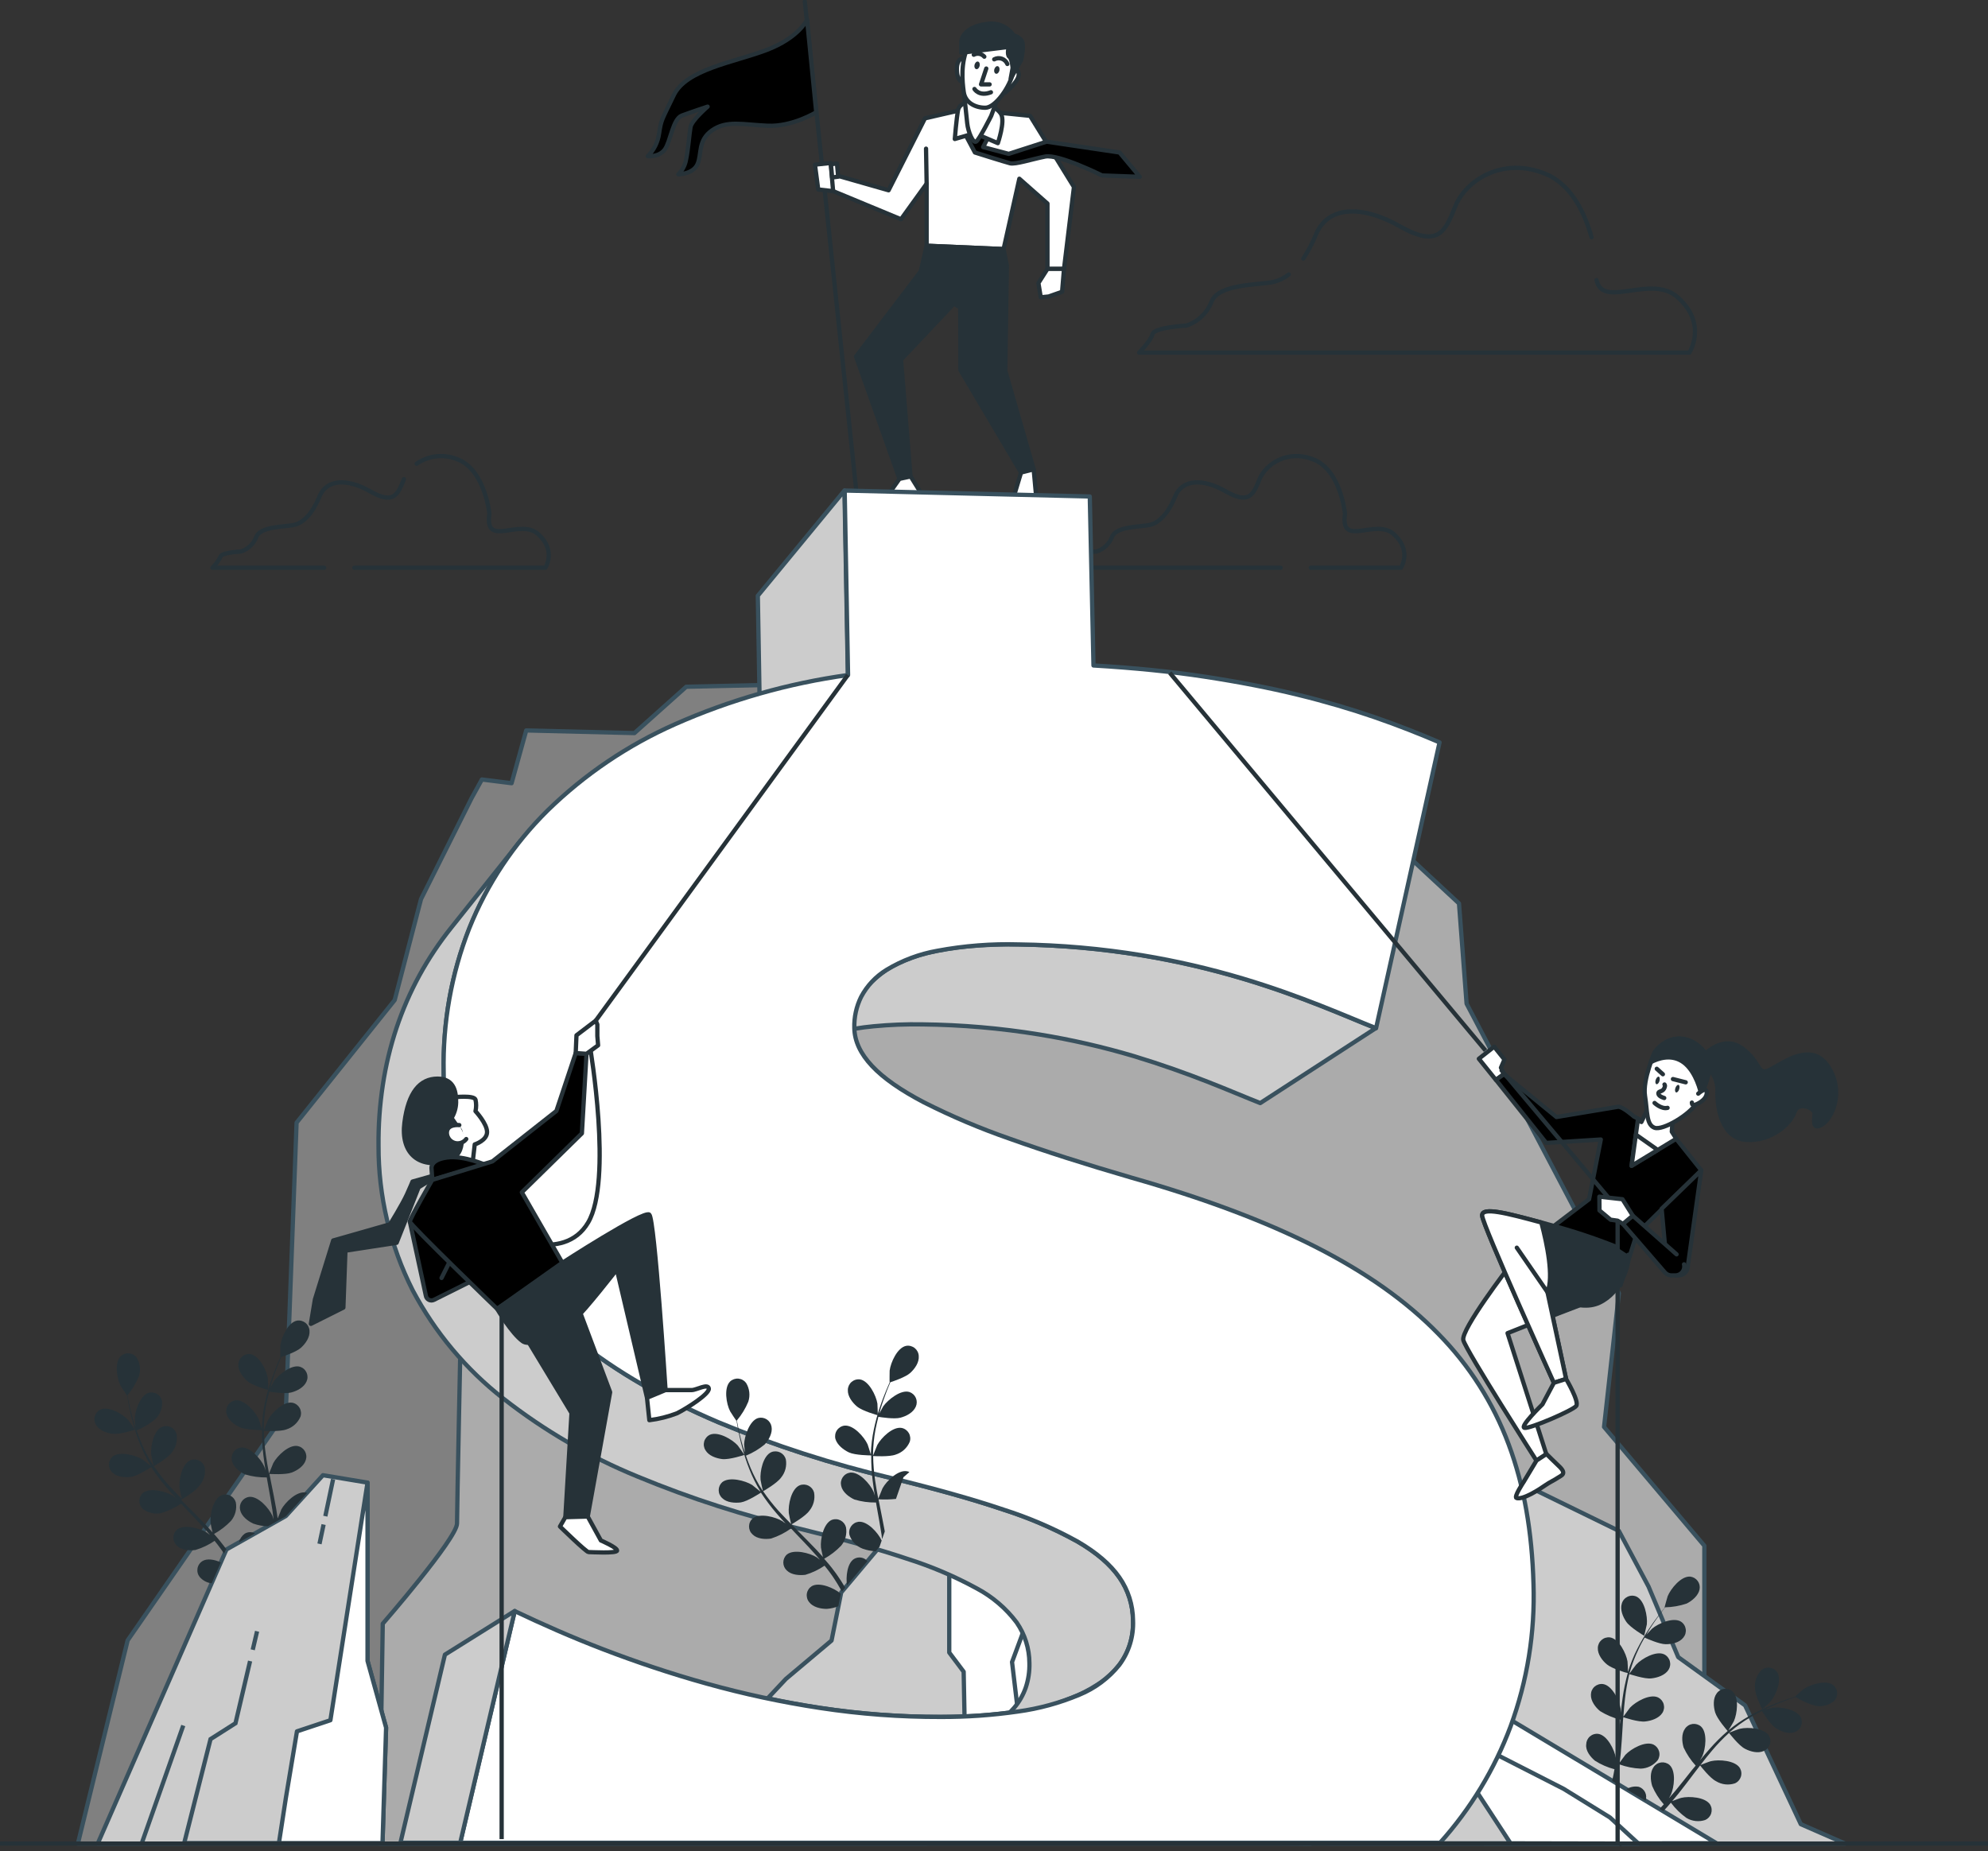 <svg width="466" height="434" viewBox="0 0 466 434" fill="none" xmlns="http://www.w3.org/2000/svg">
<rect x="0" y="0" width="466" height="434" fill="#333333" stroke="none"/>
<g clip-path="url(#clip0_580_327)">
<path d="M302.1 64.34C301.063 65.173 299.854 65.767 298.56 66.08C295.01 66.87 285.56 66.47 283.96 70.81C283.449 72.112 282.652 73.284 281.63 74.239C280.607 75.194 279.384 75.908 278.05 76.33C278.05 76.33 270.56 76.73 270.16 78.33C269.76 79.93 267.01 82.67 267.01 82.67H396C396 82.67 400.34 75.97 393.24 69.67C387.03 64.15 375.68 72.51 374.24 65.67" stroke="#263238" stroke-linecap="round" stroke-linejoin="round"/>
<path d="M373.07 55.63C371.63 50.44 368.6 43.44 362.45 40.84C352.19 36.5 343.52 42.42 341.15 48.33C338.78 54.24 337.21 58.19 328.15 53.06C319.09 47.93 311.15 48.33 308.43 55.06C307.645 57.008 306.664 58.871 305.5 60.62" stroke="#263238" stroke-linecap="round" stroke-linejoin="round"/>
<path d="M83.05 133.1H127.84C127.84 133.1 130.46 129.1 126.17 125.23C121.88 121.36 113.52 128.57 114.72 120.46C114.72 120.46 113.72 110.46 107.56 107.82C105.974 107.094 104.227 106.795 102.49 106.953C100.753 107.111 99.088 107.72 97.66 108.72" stroke="#263238" stroke-linecap="round" stroke-linejoin="round"/>
<path d="M94.68 112.35C93.25 115.93 92.29 118.35 86.81 115.21C81.33 112.07 76.55 112.35 74.88 116.41C73.21 120.47 71.06 122.61 68.88 123.08C66.7 123.55 61.01 123.32 60.05 125.95C59.738 126.737 59.255 127.446 58.636 128.023C58.017 128.601 57.277 129.034 56.47 129.29C56.47 129.29 51.94 129.52 51.7 130.48C51.223 131.459 50.576 132.346 49.79 133.1H76" stroke="#263238" stroke-linecap="round" stroke-linejoin="round"/>
<path d="M307.25 133.1H328.4C328.4 133.1 331.02 129.1 326.73 125.23C322.44 121.36 314.09 128.57 315.28 120.46C315.28 120.46 314.33 110.46 308.12 107.82C301.91 105.18 296.68 108.82 295.24 112.35C293.8 115.88 292.86 118.35 287.37 115.21C281.88 112.07 277.11 112.35 275.45 116.41C273.79 120.47 271.63 122.61 269.45 123.08C267.27 123.55 261.58 123.32 260.63 125.95C260.317 126.737 259.834 127.444 259.215 128.022C258.596 128.599 257.857 129.032 257.05 129.29C257.05 129.29 252.52 129.52 252.28 130.48C251.803 131.459 251.156 132.346 250.37 133.1H300.19" stroke="#263238" stroke-linecap="round" stroke-linejoin="round"/>
<g opacity="0.1">
<path opacity="0.1" d="M3.23 199.17C7.17 199.95 15.92 197.84 15.92 197.84C15.92 197.84 12.78 192.49 12.54 192.18C9.73 188.56 2.17 183.18 -2.64 184.98C-3.431 185.295 -4.148 185.772 -4.743 186.381C-5.338 186.991 -5.798 187.718 -6.095 188.516C-6.391 189.315 -6.515 190.167 -6.461 191.017C-6.407 191.867 -6.175 192.696 -5.78 193.45C-4.21 196.71 -0.12 198.5 3.23 199.17Z" fill="black"/>
<path opacity="0.1" d="M11.82 224C15.66 223.73 23.01 219.75 23.6 219.43C25.872 223.638 28.421 227.69 31.23 231.56C32.85 233.82 34.56 236.05 36.3 238.26C35.35 237.37 34.5 236.58 34.37 236.48C30.71 233.74 22.01 230.59 17.83 233.55C17.15 234.063 16.585 234.713 16.172 235.457C15.759 236.202 15.507 237.026 15.432 237.874C15.358 238.723 15.463 239.578 15.739 240.383C16.016 241.189 16.46 241.927 17.04 242.55C19.42 245.27 23.83 245.92 27.24 245.68C30.65 245.44 37.04 242.16 38.7 241.28C39.38 242.12 40.04 242.97 40.7 243.81C43.96 247.81 47.23 251.81 50.32 255.87C51.41 257.29 52.42 258.73 53.45 260.16C52.61 259.37 51.9 258.71 51.78 258.62C48.11 255.87 39.42 252.72 35.24 255.69C34.557 256.201 33.99 256.85 33.575 257.595C33.16 258.34 32.907 259.164 32.832 260.013C32.758 260.863 32.863 261.719 33.142 262.524C33.421 263.33 33.867 264.068 34.45 264.69C36.83 267.42 41.24 268.06 44.65 267.82C48.06 267.58 53.83 264.62 55.81 263.58C56.81 265.08 57.81 266.58 58.73 268.08C59.33 269.08 59.97 270.08 60.51 271.15L62.17 274.28C63.17 276.28 64.17 278.4 65.08 280.4C65.72 281.79 66.31 283.12 66.9 284.47C65.83 283.04 63.69 280.29 63.48 280.08C60.28 276.82 52.16 272.39 47.57 274.68C46.82 275.083 46.163 275.639 45.642 276.312C45.121 276.986 44.748 277.761 44.546 278.588C44.344 279.415 44.319 280.276 44.471 281.113C44.623 281.951 44.95 282.747 45.43 283.45C47.37 286.51 51.63 287.81 55.04 288.09C58.79 288.4 66.37 285.72 67.31 285.38C68.31 287.61 69.21 289.78 70.05 291.85C70.683 293.37 71.273 294.84 71.82 296.26L74.94 295.58C74.273 294.013 73.577 292.373 72.85 290.66C71.85 288.4 70.78 286 69.63 283.55C71.773 282.102 73.827 280.526 75.78 278.83C78.95 281.05 86.23 282.83 87.17 283.1C86.75 285.49 86.33 287.81 85.89 290C85.66 291.16 85.43 292.25 85.2 293.34L88.5 292.62C88.63 291.94 88.75 291.27 88.87 290.56C89.31 288.13 89.72 285.56 90.12 282.85C91.12 282.85 99.12 282.72 102.57 281.13C105.67 279.68 109.21 276.98 109.97 273.44C110.176 272.614 110.206 271.753 110.057 270.914C109.908 270.076 109.585 269.277 109.108 268.572C108.631 267.866 108.01 267.269 107.287 266.819C106.564 266.369 105.754 266.077 104.91 265.96C99.82 265.4 93.74 272.37 91.91 276.55C91.8 276.8 90.91 279.61 90.37 281.39C90.52 280.29 90.69 279.23 90.83 278.1C91.14 275.87 91.38 273.64 91.65 271.23C91.74 270.07 91.83 268.89 91.92 267.7C92.01 266.51 92.01 265.27 92.06 264.04C92.06 261.18 92.06 258.29 91.88 255.38C93.88 255.64 100.79 256.48 104.08 255.52C107.37 254.56 111.28 252.42 112.56 249.04C112.891 248.255 113.052 247.409 113.033 246.558C113.015 245.706 112.817 244.868 112.453 244.098C112.089 243.328 111.566 242.643 110.919 242.089C110.273 241.535 109.517 241.123 108.7 240.88C103.7 239.55 96.7 245.52 94.2 249.37C94.05 249.61 92.58 252.57 91.8 254.21C91.7 252.46 91.6 250.72 91.44 248.95C90.97 243.85 90.34 238.7 89.74 233.56C89.55 231.98 89.38 230.41 89.21 228.84C89.9 228.94 98.15 230.12 101.84 229.04C105.12 228.04 109.03 225.94 110.32 222.56C110.649 221.774 110.808 220.928 110.788 220.076C110.768 219.225 110.57 218.387 110.205 217.617C109.84 216.848 109.317 216.163 108.67 215.609C108.023 215.055 107.267 214.643 106.45 214.4C101.45 213.07 94.45 219.05 91.96 222.89C91.77 223.18 89.66 227.45 89.18 228.56C88.8 225.09 88.45 221.64 88.25 218.22C87.95 213.605 87.95 208.975 88.25 204.36C88.57 204.41 97.17 205.68 100.95 204.57C104.23 203.57 108.15 201.48 109.43 198.09C109.759 197.305 109.919 196.459 109.9 195.608C109.88 194.757 109.682 193.92 109.318 193.15C108.954 192.381 108.432 191.696 107.787 191.141C107.141 190.587 106.386 190.174 105.57 189.93C100.57 188.61 93.57 194.58 91.07 198.43C90.88 198.73 88.61 203.31 88.26 204.18C88.26 203.91 88.26 203.63 88.26 203.36C88.689 198.741 89.529 194.17 90.77 189.7C91.42 187.22 92.19 184.89 92.98 182.64C94.56 183.04 101.79 184.79 105.3 184.17C108.81 183.55 112.79 181.88 114.44 178.66C114.852 177.915 115.103 177.092 115.176 176.244C115.249 175.396 115.143 174.542 114.865 173.738C114.587 172.934 114.143 172.197 113.561 171.575C112.98 170.954 112.274 170.461 111.49 170.13C106.71 168.26 99.04 173.43 96.15 176.98C96 177.17 94.62 179.31 93.63 180.88C94.01 179.88 94.37 178.82 94.75 177.88C96.16 174.27 97.67 171.05 99.03 168.2C99.82 166.59 100.56 165.2 101.27 163.81C103.02 163.4 110.07 161.64 112.85 159.51C115.63 157.38 118.44 154.03 118.42 150.41C118.444 149.558 118.288 148.711 117.963 147.924C117.638 147.136 117.15 146.426 116.532 145.839C115.914 145.253 115.18 144.803 114.377 144.518C113.574 144.234 112.719 144.122 111.87 144.19C106.77 144.74 102.34 152.85 101.42 157.34C101.34 157.72 100.78 163.93 100.87 163.91H100.97C100.26 165.19 99.52 166.56 98.73 168.08C97.31 170.9 95.73 174.08 94.23 177.69C92.594 181.518 91.181 185.438 90 189.43C88.644 193.929 87.694 198.541 87.16 203.21C87.155 203.267 87.155 203.324 87.16 203.38C86.86 201.91 85.9 197.82 85.79 197.51C84.25 193.2 78.74 185.78 73.61 185.94C72.762 185.993 71.934 186.223 71.18 186.616C70.426 187.009 69.763 187.557 69.235 188.222C68.706 188.888 68.323 189.657 68.11 190.48C67.897 191.303 67.86 192.162 68 193C68.48 196.58 71.8 199.55 74.78 201.24C78.14 203.13 86.47 203.86 87.13 203.92C86.703 208.684 86.593 213.471 86.8 218.25C86.91 221.03 87.1 223.83 87.33 226.64C87.04 225.37 86.76 224.24 86.71 224.09C85.17 219.78 79.65 212.36 74.53 212.52C73.68 212.57 72.85 212.798 72.095 213.19C71.339 213.583 70.674 214.129 70.144 214.796C69.614 215.462 69.23 216.232 69.017 217.056C68.805 217.881 68.768 218.741 68.91 219.58C69.39 223.17 72.71 226.14 75.69 227.82C78.67 229.5 85.8 230.3 87.69 230.48C87.79 231.55 87.87 232.63 87.98 233.7C88.47 238.86 88.98 244 89.34 249.07C89.47 250.85 89.52 252.61 89.59 254.37C89.32 253.25 89.09 252.31 89.04 252.17C87.5 247.85 82.04 240.43 76.86 240.59C76.01 240.641 75.18 240.871 74.424 241.264C73.668 241.657 73.004 242.205 72.474 242.872C71.944 243.539 71.56 244.31 71.347 245.135C71.135 245.96 71.098 246.82 71.24 247.66C71.72 251.25 75.05 254.22 78.02 255.9C80.99 257.58 87.44 258.3 89.67 258.52C89.67 260.32 89.67 262.13 89.67 263.88C89.59 265.08 89.6 266.23 89.46 267.43C89.32 268.63 89.23 269.79 89.12 270.95C88.81 273.19 88.52 275.49 88.12 277.66C87.89 279.17 87.64 280.61 87.39 282.06C87.29 280.28 87.01 276.8 86.96 276.52C86.034 272.595 84.116 268.973 81.39 266C81.311 265.559 81.187 265.126 81.02 264.71C80.737 263.907 80.288 263.172 79.703 262.554C79.117 261.936 78.407 261.448 77.621 261.123C76.834 260.797 75.987 260.641 75.136 260.665C74.284 260.689 73.448 260.891 72.68 261.26C68.12 263.6 66.9 272.77 67.68 277.26C67.68 277.52 68.53 280.36 69.06 282.14C68.59 281.14 68.14 280.14 67.64 279.14C66.64 277.14 65.64 275.14 64.53 272.96L62.81 269.87C62.25 268.87 61.54 267.79 60.9 266.74C59.37 264.33 57.7 261.96 55.97 259.62C57.75 258.76 63.97 255.62 66.23 253C68.49 250.38 70.52 246.45 69.73 242.92C69.567 242.086 69.23 241.295 68.742 240.599C68.254 239.903 67.626 239.317 66.898 238.879C66.169 238.441 65.357 238.16 64.513 238.055C63.67 237.95 62.814 238.024 62 238.27C57.14 239.9 54.55 248.78 54.6 253.35C54.6 253.64 55.01 256.92 55.26 258.72C54.26 257.32 53.17 255.91 52.06 254.52C48.86 250.52 45.49 246.58 42.15 242.63C41.15 241.42 40.15 240.2 39.15 238.99C39.78 238.69 47.31 235.12 49.79 232.18C52 229.57 54.08 225.63 53.29 222.1C53.132 221.263 52.799 220.468 52.313 219.768C51.827 219.068 51.199 218.478 50.469 218.037C49.739 217.597 48.925 217.315 48.079 217.21C47.233 217.105 46.375 217.18 45.56 217.43C40.7 219.05 38.11 227.93 38.16 232.51C38.16 232.85 38.76 237.57 38.96 238.76C36.74 236.09 34.54 233.4 32.49 230.66C29.698 226.975 27.146 223.113 24.85 219.1C25.14 218.96 33.01 215.27 35.55 212.26C37.76 209.65 39.85 205.71 39.05 202.18C38.892 201.344 38.559 200.55 38.074 199.851C37.588 199.152 36.961 198.563 36.233 198.122C35.504 197.681 34.691 197.399 33.846 197.294C33.002 197.188 32.144 197.262 31.33 197.51C26.46 199.13 23.87 208.01 23.92 212.59C23.92 212.95 24.57 218.03 24.75 218.94C24.62 218.7 24.45 218.48 24.32 218.24C22.136 214.147 20.316 209.871 18.88 205.46C18.06 203.04 17.41 200.67 16.88 198.35C18.42 197.82 25.41 195.29 28 192.83C30.59 190.37 33 186.83 32.58 183.2C32.516 182.351 32.273 181.524 31.868 180.775C31.463 180.025 30.905 179.369 30.229 178.85C29.553 178.331 28.776 177.961 27.947 177.763C27.119 177.564 26.258 177.543 25.42 177.7C20.42 178.78 16.86 187.32 16.42 191.88C16.42 192.13 16.42 194.67 16.48 196.53C16.23 195.48 15.96 194.4 15.74 193.39C14.92 189.6 14.4 186.08 13.97 182.96C13.74 181.18 13.57 179.57 13.42 178.06C14.65 176.75 19.55 171.39 20.7 168.06C21.85 164.73 22.34 160.4 20.33 157.4C19.88 156.677 19.282 156.056 18.576 155.578C17.87 155.101 17.071 154.777 16.232 154.628C15.393 154.479 14.532 154.508 13.704 154.714C12.877 154.919 12.102 155.296 11.43 155.82C7.49 159.09 8.27 168.31 9.97 172.56C10.11 172.93 13.07 178.41 13.13 178.34L13.21 178.26C13.32 179.72 13.46 181.26 13.64 182.98C14.01 186.11 14.45 189.65 15.19 193.48C15.953 197.608 16.954 201.688 18.19 205.7C19.541 210.197 21.291 214.565 23.42 218.75C23.42 218.75 23.48 218.85 23.5 218.9C22.5 217.83 19.39 214.95 19.13 214.76C15.46 212.01 6.77 208.86 2.59 211.83C1.907 212.341 1.34 212.99 0.925 213.735C0.51 214.48 0.257 215.304 0.182 216.153C0.108 217.003 0.213 217.859 0.492 218.664C0.771 219.47 1.217 220.208 1.8 220.83C4 223.57 8.41 224.21 11.82 224Z" fill="black"/>
<path opacity="0.1" d="M92.58 181.71C92.67 181.71 92.91 175.52 92.88 175.13C92.53 170.56 89.17 161.95 84.19 160.75C83.357 160.575 82.496 160.576 81.663 160.756C80.83 160.935 80.044 161.287 79.357 161.79C78.669 162.293 78.095 162.934 77.672 163.674C77.249 164.413 76.986 165.233 76.9 166.08C76.42 169.67 78.84 173.41 81.26 175.82C84.11 178.65 92.58 181.71 92.58 181.71Z" fill="black"/>
</g>
<g opacity="0.1">
<path opacity="0.1" d="M449.06 285.29C445.68 285.41 438.69 282.49 438.69 282.49C438.69 282.49 442.01 278.49 442.26 278.24C445.07 275.61 452.06 272.19 455.83 274.24C456.446 274.607 456.977 275.1 457.391 275.686C457.804 276.272 458.09 276.938 458.229 277.641C458.369 278.344 458.359 279.069 458.201 279.768C458.042 280.467 457.739 281.126 457.31 281.7C455.56 284.24 451.93 285.18 449.06 285.29Z" fill="black"/>
<path opacity="0.1" d="M438.61 304.75C435.45 304.02 429.88 299.75 429.43 299.38C426.971 302.577 424.298 305.604 421.43 308.44C419.78 310.11 418.07 311.73 416.33 313.34C417.23 312.72 418.04 312.18 418.17 312.12C421.58 310.32 429.22 308.87 432.3 311.89C432.797 312.406 433.181 313.021 433.425 313.694C433.67 314.368 433.77 315.086 433.719 315.8C433.668 316.515 433.467 317.211 433.13 317.844C432.792 318.476 432.325 319.03 431.76 319.47C429.42 321.42 425.67 321.36 422.87 320.71C420.07 320.06 415.19 316.48 413.93 315.52C413.25 316.13 412.59 316.75 411.93 317.35C408.69 320.27 405.44 323.16 402.33 326.1C401.24 327.1 400.2 328.19 399.16 329.24C399.96 328.7 400.64 328.24 400.75 328.18C404.16 326.39 411.81 324.94 414.89 327.96C415.387 328.475 415.77 329.089 416.015 329.762C416.259 330.435 416.359 331.152 416.308 331.866C416.257 332.58 416.057 333.275 415.719 333.906C415.382 334.538 414.915 335.091 414.35 335.53C412.01 337.53 408.26 337.43 405.45 336.78C402.64 336.13 398.25 332.89 396.74 331.78C395.74 332.89 394.67 334.01 393.74 335.13C393.1 335.91 392.44 336.62 391.85 337.45L390.05 339.83C388.97 341.38 387.84 342.98 386.82 344.52C386.1 345.59 385.44 346.62 384.76 347.66C385.84 346.61 387.99 344.66 388.19 344.47C391.29 342.18 398.62 339.59 402.13 342.1C402.699 342.536 403.17 343.086 403.513 343.716C403.856 344.345 404.063 345.04 404.121 345.754C404.178 346.469 404.085 347.188 403.847 347.864C403.609 348.54 403.232 349.159 402.74 349.68C400.74 351.96 397 352.48 394.13 352.25C390.98 352.01 385.04 348.77 384.3 348.36C383.19 350.08 382.13 351.76 381.16 353.36C380.44 354.54 379.75 355.69 379.1 356.79L376.6 355.79C377.35 354.57 378.15 353.31 378.99 351.98C380.11 350.23 381.34 348.39 382.62 346.5C381.032 345.012 379.536 343.429 378.14 341.76C375.21 343.18 368.92 343.76 368.14 343.76C368.14 345.76 368.21 347.76 368.29 349.66C368.29 350.66 368.37 351.6 368.41 352.53L365.77 351.53C365.77 350.94 365.77 350.37 365.77 349.76C365.77 347.68 365.77 345.46 365.77 343.19C364.95 343.05 358.27 341.88 355.65 340.1C353.27 338.48 350.65 335.76 350.53 332.72C350.468 332.006 350.557 331.286 350.792 330.609C351.027 329.932 351.401 329.311 351.892 328.788C352.383 328.266 352.978 327.852 353.64 327.575C354.301 327.298 355.013 327.163 355.73 327.18C360.03 327.4 364.15 334 365.15 337.72C365.21 337.94 365.58 340.39 365.79 341.95C365.79 341.01 365.79 340.11 365.84 339.15C365.84 337.26 365.98 335.37 366.07 333.34C366.16 332.34 366.24 331.34 366.32 330.34C366.4 329.34 366.57 328.34 366.7 327.28C367.03 324.9 367.49 322.51 368 320.11C366.34 320.11 360.45 319.84 357.84 318.6C355.23 317.36 352.28 315.07 351.66 312.08C351.493 311.384 351.473 310.66 351.604 309.956C351.734 309.252 352.011 308.583 352.416 307.993C352.822 307.403 353.347 306.904 353.957 306.53C354.568 306.156 355.25 305.914 355.96 305.82C360.25 305.38 365.32 311.28 366.87 314.82C366.97 315.04 367.8 317.7 368.22 319.16C368.54 317.72 368.85 316.28 369.22 314.84C370.29 310.66 371.5 306.47 372.69 302.28C373.06 300.99 373.4 299.71 373.76 298.43C373.17 298.43 366.16 298.3 363.24 296.91C360.64 295.67 357.67 293.37 357.06 290.39C356.889 289.694 356.868 288.969 356.997 288.264C357.126 287.558 357.402 286.888 357.808 286.297C358.214 285.706 358.74 285.208 359.352 284.834C359.965 284.461 360.649 284.221 361.36 284.13C365.65 283.69 370.72 289.59 372.27 293.13C372.38 293.39 373.57 297.22 373.82 298.2C374.6 295.38 375.35 292.55 375.97 289.74C376.836 285.948 377.454 282.103 377.82 278.23C377.54 278.23 370.23 278.13 367.24 276.7C364.64 275.47 361.67 273.17 361.05 270.19C360.881 269.493 360.861 268.769 360.99 268.063C361.12 267.358 361.396 266.688 361.802 266.096C362.207 265.505 362.733 265.006 363.344 264.631C363.956 264.256 364.639 264.014 365.35 263.92C369.65 263.48 374.71 269.39 376.26 272.92C376.39 273.2 377.66 277.32 377.84 278.08C377.84 277.85 377.9 277.62 377.92 277.4C378.179 273.503 378.089 269.591 377.65 265.71C377.44 263.57 377.12 261.53 376.76 259.55C375.4 259.67 369.16 260.16 366.32 259.18C363.48 258.2 360.4 256.28 359.46 253.38C359.216 252.706 359.117 251.988 359.169 251.273C359.221 250.558 359.423 249.862 359.762 249.23C360.1 248.598 360.568 248.044 361.134 247.605C361.701 247.166 362.354 246.851 363.05 246.68C367.26 245.77 372.95 251.08 374.88 254.42C374.98 254.6 375.88 256.56 376.45 258C376.28 257.11 376.11 256.19 375.93 255.34C375.24 252.15 374.41 249.27 373.66 246.73C373.22 245.29 372.79 243.99 372.38 242.73C370.98 242.15 365.38 239.73 363.38 237.61C361.38 235.49 359.46 232.31 359.96 229.31C360.052 228.598 360.293 227.914 360.668 227.302C361.042 226.69 361.542 226.164 362.133 225.758C362.725 225.352 363.396 225.076 364.102 224.947C364.808 224.818 365.533 224.84 366.23 225.01C370.39 226.15 372.99 233.48 373.17 237.33C373.17 237.67 372.82 242.89 372.75 242.86H372.66C373.08 244.02 373.52 245.26 373.97 246.63C374.78 249.16 375.67 252.03 376.43 255.21C377.296 258.635 377.964 262.108 378.43 265.61C378.954 269.53 379.132 273.489 378.96 277.44C378.954 277.487 378.954 277.534 378.96 277.58C379.4 276.39 380.75 273.12 380.88 272.88C382.73 269.51 388.3 264.07 392.54 264.88C393.239 265.036 393.898 265.337 394.473 265.765C395.049 266.192 395.528 266.735 395.88 267.359C396.231 267.983 396.448 268.675 396.515 269.388C396.582 270.102 396.499 270.821 396.27 271.5C395.39 274.42 392.27 276.5 389.54 277.5C386.49 278.63 379.47 278.12 378.92 278.08C378.576 282.089 377.968 286.071 377.1 290C376.64 292.3 376.1 294.6 375.54 296.9C375.95 295.9 376.33 294.99 376.4 294.9C378.26 291.52 383.83 286.09 388.06 286.9C388.76 287.055 389.42 287.355 389.996 287.782C390.572 288.209 391.052 288.752 391.404 289.377C391.756 290.001 391.972 290.693 392.039 291.407C392.105 292.121 392.02 292.841 391.79 293.52C390.91 296.43 387.79 298.46 385.06 299.46C382.33 300.46 376.33 300.17 374.74 300.06C374.52 300.94 374.3 301.83 374.07 302.7C372.97 306.92 371.86 311.13 370.89 315.29C370.55 316.76 370.26 318.21 369.98 319.67C370.35 318.77 370.66 318.02 370.72 317.91C372.58 314.53 378.15 309.1 382.39 309.91C383.089 310.066 383.748 310.367 384.323 310.795C384.899 311.222 385.378 311.765 385.73 312.389C386.081 313.013 386.298 313.705 386.365 314.418C386.432 315.132 386.349 315.851 386.12 316.53C385.24 319.44 382.12 321.47 379.38 322.47C376.64 323.47 371.24 323.2 369.38 323.09C369.13 324.59 368.88 326.09 368.7 327.56C368.61 328.56 368.45 329.56 368.4 330.56L368.22 333.56C368.17 335.46 368.11 337.41 368.11 339.26C368.11 340.55 368.11 341.78 368.11 343.01C368.43 341.55 369.11 338.7 369.21 338.47C370.493 335.334 372.559 332.58 375.21 330.47C375.337 330.122 375.498 329.787 375.69 329.47C376.034 328.842 376.505 328.293 377.075 327.859C377.644 327.425 378.299 327.115 378.995 326.95C379.692 326.785 380.416 326.768 381.119 326.901C381.823 327.034 382.491 327.313 383.08 327.72C386.56 330.28 386.35 338.06 385.08 341.72C385.01 341.93 383.97 344.19 383.29 345.6C383.82 344.83 384.29 344.08 384.87 343.29C385.95 341.74 387.07 340.21 388.28 338.57L390.12 336.23C390.72 335.44 391.45 334.67 392.12 333.88C393.72 332.09 395.42 330.34 397.17 328.62C395.8 327.67 391.02 324.23 389.53 321.76C388.04 319.29 386.83 315.76 387.97 312.91C388.214 312.241 388.595 311.631 389.089 311.118C389.583 310.606 390.179 310.202 390.838 309.934C391.498 309.665 392.206 309.538 392.917 309.56C393.629 309.581 394.328 309.752 394.97 310.06C398.79 312.06 399.76 319.78 399.11 323.58C399.11 323.81 398.29 326.49 397.84 327.94C398.9 326.94 399.95 325.89 401.06 324.89C404.26 321.99 407.58 319.16 410.88 316.33L413.88 313.7C413.39 313.37 407.61 309.4 405.94 306.63C404.45 304.17 403.25 300.63 404.38 297.79C404.624 297.121 405.005 296.511 405.499 295.998C405.993 295.485 406.588 295.081 407.247 294.812C407.906 294.543 408.614 294.414 409.326 294.434C410.038 294.455 410.737 294.624 411.38 294.93C415.2 296.93 416.17 304.65 415.52 308.45C415.52 308.74 414.35 312.58 414.02 313.54C416.23 311.62 418.41 309.67 420.48 307.67C423.343 304.961 426.022 302.065 428.5 299C428.27 298.84 422.23 294.73 420.5 291.89C419.01 289.42 417.8 285.89 418.93 283.04C419.175 282.367 419.56 281.752 420.058 281.237C420.556 280.721 421.157 280.316 421.821 280.047C422.486 279.779 423.199 279.653 423.916 279.677C424.632 279.702 425.335 279.877 425.98 280.19C429.8 282.19 430.77 289.91 430.12 293.71C430.07 294.01 428.86 298.14 428.59 298.87C428.73 298.7 428.89 298.53 429.03 298.35C431.395 295.244 433.48 291.935 435.26 288.46C436.26 286.55 437.12 284.67 437.91 282.83C436.7 282.18 431.23 279.14 429.41 276.76C427.59 274.38 426.07 271.07 426.88 268.14C427.047 267.442 427.359 266.788 427.797 266.219C428.234 265.65 428.786 265.18 429.418 264.839C430.049 264.499 430.745 264.295 431.461 264.242C432.176 264.188 432.895 264.287 433.57 264.53C437.57 266.1 439.4 273.66 439.17 277.53C439.17 277.74 438.79 279.85 438.51 281.38C438.85 280.55 439.22 279.69 439.51 278.88C440.69 275.88 441.59 272.98 442.37 270.44C442.8 269 443.16 267.68 443.48 266.44C442.63 265.18 439.27 260.08 438.76 257.18C438.25 254.28 438.42 250.59 440.49 248.37C440.96 247.829 441.539 247.392 442.188 247.089C442.838 246.786 443.544 246.623 444.261 246.611C444.978 246.599 445.689 246.738 446.349 247.018C447.008 247.299 447.602 247.715 448.09 248.24C450.94 251.49 449.09 259.04 447.09 262.34C446.92 262.63 443.73 266.79 443.69 266.73L443.63 266.65C443.35 267.85 443.02 269.12 442.63 270.51C442 273 441.12 275.92 440 279C438.825 282.331 437.456 285.59 435.9 288.76C434.178 292.319 432.14 295.716 429.81 298.91C429.783 298.949 429.753 298.986 429.72 299.02C430.72 298.28 433.67 296.29 433.91 296.16C437.32 294.37 444.97 292.91 448.05 295.93C448.547 296.446 448.931 297.061 449.175 297.734C449.42 298.408 449.52 299.126 449.469 299.84C449.418 300.555 449.217 301.251 448.88 301.884C448.542 302.516 448.075 303.07 447.51 303.51C445.17 305.46 441.41 305.41 438.61 304.75Z" fill="black"/>
<path opacity="0.1" d="M377.14 258.87C377.06 258.87 377.69 253.68 377.77 253.35C378.67 249.61 382.61 242.9 386.91 242.57C387.625 242.535 388.34 242.651 389.008 242.911C389.676 243.171 390.282 243.568 390.785 244.078C391.289 244.587 391.68 245.197 391.932 245.868C392.185 246.539 392.293 247.255 392.25 247.97C392.18 250.97 389.67 253.8 387.33 255.48C384.58 257.45 377.14 258.86 377.14 258.87Z" fill="black"/>
</g>
<path d="M188.65 0.36L201.15 119.15" stroke="#263238" stroke-linecap="round" stroke-linejoin="round"/>
<path d="M226.14 25.6L216.82 27.74L208.29 44.61L194.78 40.75L194.4 44.43L211.2 51.4L217.21 43.06V57.61L235.25 58.39L238.94 41.9L245.53 47.72V63.04H249.41L251.74 43.84L241.46 27.16L226.14 25.6Z" fill="white" stroke="#263238" stroke-linecap="round" stroke-linejoin="round"/>
<path d="M217.21 43.06L217.07 34.85" stroke="#263238" stroke-linecap="round" stroke-linejoin="round"/>
<path d="M226 31L228.53 35.75C228.53 35.75 235.53 37.97 236.77 38.28C238.01 38.59 241.84 37.33 245 36.7C248.16 36.07 258.31 41.13 258.31 41.13L267.18 41.45L262.43 35.75L245.32 33.21L236.45 36.07L230.45 34.48L231.73 32L228.88 27.56L226 31Z" fill="black" stroke="#263238" stroke-linecap="round" stroke-linejoin="round"/>
<path d="M226.91 24.24C226.395 24.143 225.862 24.252 225.426 24.544C224.99 24.835 224.686 25.287 224.58 25.8C224.2 27.74 223.81 32.59 223.81 32.59L228.46 31.23L233.9 33.56C233.9 33.56 235.64 28.51 234.67 26.77C233.7 25.03 229.24 22.69 226.91 24.24Z" fill="white" stroke="#263238" stroke-linecap="round" stroke-linejoin="round"/>
<path d="M225.94 21.53C225.94 21.53 226.52 26.96 226.72 28.9C226.92 30.84 228.08 33.75 228.85 33.17C229.62 32.59 232.34 27.17 232.34 27.17L233.7 23.49L225.94 21.53Z" fill="white" stroke="#263238" stroke-linecap="round" stroke-linejoin="round"/>
<path d="M226 13.6C226 13.6 224.3 13.45 224.3 16.23C224.3 19.01 225.53 19.16 225.53 19.16L226 13.6Z" fill="white" stroke="#263238" stroke-linecap="round" stroke-linejoin="round"/>
<path d="M237.37 15.92C237.59 15.932 237.805 15.992 238 16.096C238.195 16.2 238.364 16.345 238.497 16.521C238.629 16.697 238.721 16.901 238.767 17.116C238.812 17.332 238.81 17.555 238.76 17.77C238.45 19.47 235.52 21.77 235.52 21.77L237.37 15.92Z" fill="white" stroke="#263238" stroke-linecap="round" stroke-linejoin="round"/>
<path d="M231.76 8C231.76 8 228.66 7.22 226.91 10.91C225.16 14.6 225.55 19.06 225.91 21.58C226.27 24.1 228.63 25.26 230.96 25.26C233.29 25.26 236.77 20.42 237.55 16.73C238.33 13.04 237.77 8 231.76 8Z" fill="white" stroke="#263238" stroke-linecap="round" stroke-linejoin="round"/>
<path d="M191.03 38.6L191.8 44.42L195.29 44.81L194.71 38.21L191.03 38.6Z" fill="white" stroke="#263238" stroke-linecap="round" stroke-linejoin="round"/>
<path d="M194.78 38.51L196.19 38.32L196.47 41.42L195.06 41.61L194.78 38.51Z" fill="white" stroke="#263238" stroke-linecap="round" stroke-linejoin="round"/>
<path d="M245.53 63.04L243.41 66.36L243.96 69.69L245.81 69.51L248.96 68.4L249.41 63.04H245.53Z" fill="white" stroke="#263238" stroke-linecap="round" stroke-linejoin="round"/>
<path d="M217.21 57.61L215.84 63.59L200.66 83.57L210.84 112.26L213.43 111.7L211.21 84.31L223.61 71.17L225.09 72.1L225.13 86.76L239.34 110.78L242.3 110.03L235.64 86.9L236.01 62.29L235.25 58.39L217.21 57.61Z" fill="#263238" stroke="#263238" stroke-linecap="round" stroke-linejoin="round"/>
<path d="M210.84 112.26L208.62 115.4C208.62 115.4 205.1 117.07 204.55 117.99C204 118.91 207.55 118.73 207.55 118.73L211.62 118.36L215.88 115.59L213.47 111.7L210.84 112.26Z" fill="white" stroke="#263238" stroke-linecap="round" stroke-linejoin="round"/>
<path d="M189.18 4.59C189.18 4.59 187.32 8.83 179.64 11.74C171.96 14.65 160.84 16.24 157.93 22.33C155.02 28.42 155.02 27.9 154.49 31.33C154.207 33.335 153.276 35.193 151.84 36.62C151.84 36.62 154.49 36.89 155.84 35.04C157.19 33.19 157.7 27.89 159.84 27.09C161.98 26.29 165.87 25 165.87 25C165.87 25 162.17 28.18 161.87 29.77C161.57 31.36 161.34 35.07 160.81 37.45C160.579 38.751 159.946 39.947 159 40.87C159 40.87 162.44 40.87 163.5 38.49C164.56 36.11 163.5 32.93 166.94 30.54C170.38 28.15 174.09 29.22 179.94 29.48C185.79 29.74 191.33 26.31 191.33 26.31L189.18 4.59Z" fill="black" stroke="#263238" stroke-linecap="round" stroke-linejoin="round"/>
<path d="M239.34 110.78L236.79 119.25L243.12 119L242.3 110.03L239.34 110.78Z" fill="white" stroke="#263238" stroke-linecap="round" stroke-linejoin="round"/>
<path d="M229.64 15.43C229.53 15.93 229.18 16.28 228.84 16.21C228.5 16.14 228.32 15.67 228.43 15.21C228.54 14.75 228.89 14.36 229.23 14.43C229.57 14.5 229.74 14.93 229.64 15.43Z" fill="#263238"/>
<path d="M234.27 16.51C234.16 17.01 233.81 17.36 233.47 17.29C233.13 17.22 232.95 16.75 233.06 16.29C233.17 15.83 233.52 15.44 233.86 15.51C234.2 15.58 234.37 16 234.27 16.51Z" fill="#263238"/>
<path d="M231.19 16.07L229.96 19.78H231.97" stroke="#263238" stroke-linecap="round" stroke-linejoin="round"/>
<path d="M228.42 20.86C228.42 20.86 229.5 22.71 232.28 21.63" stroke="#263238" stroke-linecap="round" stroke-linejoin="round"/>
<path d="M228.26 12.83C228.662 12.613 229.127 12.54 229.576 12.624C230.025 12.708 230.433 12.943 230.73 13.29" stroke="#263238" stroke-linecap="round" stroke-linejoin="round"/>
<path d="M233.05 13.91C233.32 13.762 233.619 13.672 233.926 13.647C234.234 13.622 234.543 13.663 234.834 13.766C235.125 13.868 235.39 14.032 235.614 14.244C235.837 14.457 236.013 14.715 236.13 15" stroke="#263238" stroke-linecap="round" stroke-linejoin="round"/>
<path d="M225.33 12.37L236.44 11C236.44 11 235.98 12.85 236.6 13.31C237.22 13.77 237.37 15.94 237.37 15.94L236.91 18.41L239.38 14.09C239.38 14.09 240.15 10.69 239.53 9.61C239.327 9.284 239.057 9.005 238.738 8.791C238.419 8.578 238.059 8.434 237.68 8.37C237.019 7.37 236.087 6.578 234.992 6.087C233.898 5.597 232.687 5.428 231.5 5.6C227.18 6.06 225.33 8.22 225.33 9.92V12.37Z" fill="#263238" stroke="#263238" stroke-linecap="round" stroke-linejoin="round"/>
<path d="M217.13 432.2L236.73 319.73L162.75 251.84L189.6 160.36L160.86 161L148.72 171.86L123.35 171.24L119.92 183.61L112.96 182.74L110.56 187.08L98.69 210.78L92.52 234.45L69.52 263.2L67 331.04L29.92 384.56L18.26 432.2H217.13Z" fill="#808080" stroke="#39515E" stroke-linecap="round" stroke-linejoin="round"/>
<path d="M384.06 432.2L359.51 378.37L399.51 405.02V362.37L376 334.52L379.48 303.19L343.78 235.3L342 211.8L329.82 200.48L267.3 205L262.84 183.05L222.84 160.42L198.84 218.53L176.73 228.31L192.31 249.67L189.79 266.6L195 292.74L108 311.89C108 311.89 107.13 353.67 107.13 357.15C107.13 360.63 89.72 380.65 89.72 380.65L88.91 432.2H384.06Z" fill="#ABABAB" stroke="#39515E" stroke-linecap="round" stroke-linejoin="round"/>
<path d="M432.51 432.2L422.12 427.65L409.06 399.8L393.39 388.49L386.43 371.95L379.47 358.89L342.27 340.72L348.04 432.2H432.51Z" fill="#CCCCCC" stroke="#39515E" stroke-linecap="round" stroke-linejoin="round"/>
<path d="M43.15 432.09H89.66L90.5 405.02L86.15 389.36V347.58L75.71 345.84L67 355.41L53.08 363.25L22.91 432.2H43.15V432.09Z" fill="#CCCCCC" stroke="#39515E" stroke-linecap="round" stroke-linejoin="round"/>
<path d="M59.24 386.77L60.26 382.43" stroke="#39515E" stroke-miterlimit="10"/>
<path d="M43.15 432.2L49.35 407.71L55.2 403.99L58.62 389.41" stroke="#39515E" stroke-miterlimit="10"/>
<path d="M33.11 432.46L42.96 404.52" stroke="#39515E" stroke-miterlimit="10"/>
<path d="M75.85 357.4L74.89 361.94" stroke="#39515E" stroke-miterlimit="10"/>
<path d="M78.08 346.78L76.26 355.45" stroke="#39515E" stroke-miterlimit="10"/>
<path d="M89.66 432.09L90.5 405.02L86.15 389.36V347.58L77.45 403.28L69.61 405.89L67 421.56L65.38 432.09H89.66Z" fill="white" stroke="#39515E" stroke-linecap="round" stroke-linejoin="round"/>
<path d="M238.61 401.22C243.558 400.55 248.396 399.232 253 397.3C256.676 395.801 259.91 393.392 262.4 390.3C262.69 389.91 262.96 389.5 263.22 389.09L256.35 358.09L242.8 346.27L240.54 336.13L227.54 325.99L223.04 341.77L215.71 351.91L215.15 389.1L222.15 402.48C227.659 402.433 233.158 402.012 238.61 401.22V401.22Z" fill="white" stroke="#39515E" stroke-linecap="round" stroke-linejoin="round"/>
<path d="M238.61 401.22L237.23 389.64L241.3 378.67V372.17L240.48 362.01" stroke="#39515E" stroke-miterlimit="10"/>
<path d="M246.86 366.02L249.02 378.26L253.08 379.07L252.27 389.23L253.89 394.52" stroke="#39515E" stroke-miterlimit="10"/>
<path d="M245.36 357.54L246.08 361.62" stroke="#39515E" stroke-miterlimit="10"/>
<path d="M231.95 331.53L235.2 364.85" stroke="#39515E" stroke-miterlimit="10"/>
<path d="M192.25 400.39C201.599 401.811 211.043 402.513 220.5 402.49C222.4 402.49 224.26 402.44 226.09 402.37L225.89 391.91L222.51 387.41V355.29L228.15 349.65L227.58 326L220.82 338.4L211.82 346.28L206.18 362.62L197.18 373.33L194.92 384.6L184.22 393.6L179.95 398.15C183.983 399.01 188.083 399.757 192.25 400.39Z" fill="#CCCCCC" stroke="#39515E" stroke-linecap="round" stroke-linejoin="round"/>
<path d="M355.1 432.2L402.35 432.11L341.17 395.45L326.38 359.76L314.19 358.02L303.75 344.1L298.52 349.32L302 379.78L288.95 401.54V415.47L282.86 431.13L312.3 432.2H355.1Z" fill="white" stroke="#39515E" stroke-linecap="round" stroke-linejoin="round"/>
<path d="M331.4 432.14L329.17 419.69L332.68 412.34L331.72 397.97L334.6 400.85L354.08 432.14H331.4Z" fill="#CCCCCC" stroke="#39515E" stroke-linecap="round" stroke-linejoin="round"/>
<path d="M331.72 397.97L345.46 404.68L350.88 411.38L366.53 419.37L377.39 426.08L384.06 432.2L354.08 432.14L331.72 397.97Z" fill="white" stroke="#39515E" stroke-linecap="round" stroke-linejoin="round"/>
<path d="M288.95 401.54V415.47L282.39 431.92L307.24 432.24L302 402.41L312.45 392.84L298.52 349.32L302 379.78L288.95 401.54Z" fill="#CCCCCC" stroke="#39515E" stroke-linecap="round" stroke-linejoin="round"/>
<path d="M314.19 358.02L323.38 377.45L327.44 377.86L330.69 387.61" stroke="#39515E" stroke-miterlimit="10"/>
<path d="M320.36 416.8L321.76 421.34" stroke="#39515E" stroke-miterlimit="10"/>
<path d="M314.85 381.51L317.69 392.49L322.57 400.61L316.88 405.49L319.34 413.48" stroke="#39515E" stroke-miterlimit="10"/>
<path d="M198.74 158.25L178.34 180.56L177.64 139.66L197.95 115L198.74 158.25Z" fill="#CCCCCC" stroke="#39515E" stroke-linecap="round" stroke-linejoin="round"/>
<path d="M184.58 247.57L205.44 229.16C206.936 227.862 208.601 226.772 210.39 225.92C212.634 224.855 214.979 224.018 217.39 223.42C220.48 222.668 223.622 222.147 226.79 221.86C230.778 221.492 234.785 221.345 238.79 221.42C248.473 221.548 258.133 222.401 267.69 223.97C275.632 225.285 283.485 227.099 291.2 229.4C298.14 231.47 304.2 233.69 309.43 235.74C314.66 237.79 318.98 239.67 322.48 241.05L295.41 258.6C292.1 257.3 287.99 255.53 283.06 253.6C278.13 251.67 272.38 249.6 265.81 247.6C258.512 245.432 251.084 243.732 243.57 242.51C234.522 241.039 225.376 240.251 216.21 240.15C212.411 240.085 208.612 240.231 204.83 240.59C201.833 240.866 198.862 241.364 195.94 242.08C193.641 242.644 191.406 243.442 189.27 244.46C187.573 245.281 185.996 246.327 184.58 247.57V247.57Z" fill="#CCCCCC" stroke="#39515E" stroke-linecap="round" stroke-linejoin="round"/>
<path d="M251 398.11L227.46 407.11C229.517 406.346 231.488 405.367 233.34 404.19C234.98 403.144 236.457 401.86 237.72 400.38C238.912 398.978 239.834 397.368 240.44 395.63C241.063 393.779 241.354 391.832 241.3 389.88C241.283 386.474 240.238 383.152 238.3 380.35C235.815 377.055 232.641 374.342 229 372.4C223.755 369.535 218.242 367.19 212.54 365.4C205.74 363.11 197.54 360.85 187.89 358.5C174.747 355.439 161.877 351.306 149.41 346.14C138.151 341.526 127.581 335.381 118 327.88C109.2 321.006 101.952 312.35 96.73 302.48C91.435 291.991 88.694 280.4 88.73 268.65C88.68 263.878 89.014 259.109 89.73 254.39C90.413 249.854 91.484 245.384 92.93 241.03C94.354 236.764 96.151 232.631 98.3 228.68C100.465 224.726 102.972 220.969 105.79 217.45L122 197.12C116.022 204.557 111.423 213.003 108.42 222.06C106.874 226.663 105.73 231.39 105 236.19C104.259 241.188 103.925 246.238 104 251.29C103.992 263.746 106.921 276.028 112.55 287.14C118.088 297.603 125.768 306.782 135.09 314.08C144.57 321.71 155.84 328.08 168.37 333.41C181.561 338.895 195.18 343.29 209.09 346.55C219.34 349.05 227.97 351.46 235.16 353.89C241.196 355.808 247.027 358.316 252.57 361.38C257.05 363.99 260.26 366.75 262.38 369.79C264.446 372.751 265.566 376.269 265.59 379.88C265.657 381.948 265.352 384.01 264.69 385.97C264.053 387.799 263.083 389.494 261.83 390.97C260.493 392.526 258.933 393.874 257.2 394.97C255.25 396.232 253.171 397.285 251 398.11V398.11Z" fill="#CCCCCC" stroke="#39515E" stroke-linecap="round" stroke-linejoin="round"/>
<path d="M135.09 314.08C144.57 321.71 155.84 328.08 168.37 333.41C181.561 338.895 195.18 343.29 209.09 346.55C219.34 349.05 227.97 351.46 235.16 353.89C241.196 355.808 247.027 358.316 252.57 361.38C257.05 363.99 260.26 366.75 262.38 369.79C264.446 372.751 265.566 376.269 265.59 379.88C265.755 383.628 264.617 387.317 262.37 390.32C259.88 393.412 256.646 395.821 252.97 397.32C248.375 399.249 243.547 400.567 238.61 401.24C232.613 402.108 226.56 402.532 220.5 402.51C211.043 402.533 201.599 401.831 192.25 400.41C183.272 399.049 174.386 397.142 165.64 394.7C157.14 392.33 149.05 389.59 141.51 386.7C133.97 383.81 126.97 380.7 120.66 377.7L107.88 432H337.57C344.727 424.028 350.327 414.785 354.08 404.75C358.013 394.058 359.84 382.706 359.46 371.32C359.12 359.15 357.27 348.32 353.64 338.61C350.028 328.903 344.405 320.07 337.14 312.69C329.67 305.03 320.14 298.28 308.28 292.26C296.42 286.24 282.14 280.91 265.28 276.1C254.426 272.94 244.936 269.907 236.81 267C229.871 264.599 223.103 261.732 216.55 258.42C211.15 255.59 207.1 252.78 204.4 249.9C201.7 247.02 200.32 244.09 200.26 241.01C200.184 238.491 200.726 235.991 201.84 233.73C203.228 231.101 205.301 228.897 207.84 227.35C211.487 225.152 215.507 223.643 219.7 222.9C226.018 221.718 232.445 221.218 238.87 221.41C248.553 221.538 258.214 222.391 267.77 223.96C275.713 225.275 283.565 227.089 291.28 229.39C298.22 231.46 304.28 233.68 309.51 235.73C314.74 237.78 319.06 239.66 322.56 241.04L337.44 174.04C332.76 172.04 327.73 170.04 322.22 168.14C316.71 166.24 310.71 164.46 304.12 162.85C297.53 161.24 290.33 159.85 282.41 158.64C274.49 157.43 265.82 156.57 256.32 156.01L255.45 116.39L198 115L198.79 158.25C184.819 160.178 171.187 164.052 158.29 169.76C147.185 174.667 137.049 181.521 128.36 190C120.41 197.85 114.161 207.251 110 217.62C105.803 228.339 103.764 239.781 104 251.29C103.992 263.746 106.921 276.028 112.55 287.14C118.088 297.603 125.768 306.782 135.09 314.08V314.08Z" fill="white" stroke="#39515E" stroke-linecap="round" stroke-linejoin="round"/>
<path d="M107.88 432L120.66 377.67L104.29 387.91L93.87 432H107.88Z" fill="#CCCCCC" stroke="#39515E" stroke-linecap="round" stroke-linejoin="round"/>
<path d="M384.15 418.89C383.143 418.7 382.101 418.904 381.24 419.46L385.72 422.15C385.84 421.833 385.893 421.496 385.878 421.158C385.863 420.82 385.78 420.489 385.633 420.184C385.486 419.879 385.279 419.607 385.024 419.385C384.769 419.162 384.472 418.994 384.15 418.89V418.89Z" fill="#263238"/>
<path d="M385.41 383.49C385.41 383.49 386.01 380.97 386.03 380.81C386.23 378.92 385.5 375.14 383.55 374.27C383.222 374.135 382.869 374.071 382.515 374.083C382.16 374.094 381.812 374.179 381.493 374.334C381.174 374.489 380.891 374.709 380.663 374.981C380.435 375.252 380.267 375.569 380.17 375.91C379.7 377.34 380.41 379.05 381.22 380.22C382.18 381.6 385.41 383.48 385.41 383.49Z" fill="#263238"/>
<path d="M415.06 398.87C416.28 397.4 417.75 393.87 416.6 392.05C416.402 391.756 416.144 391.507 415.843 391.32C415.541 391.133 415.204 391.012 414.852 390.964C414.501 390.917 414.143 390.945 413.803 391.046C413.463 391.147 413.149 391.319 412.88 391.55C412.339 392.094 411.925 392.751 411.665 393.473C411.406 394.196 411.309 394.966 411.38 395.73C411.38 397.4 413.07 400.73 413.08 400.73C413.09 400.73 415 399 415.06 398.87Z" fill="#263238"/>
<path d="M373.86 412.77C375.273 413.672 376.818 414.347 378.44 414.77C378.31 415.51 378.18 416.25 378.02 416.96C378.02 417.14 377.93 417.32 377.89 417.51L378.83 418.07C378.89 417.78 378.95 417.48 379.02 417.19C379.25 416.02 379.44 414.83 379.59 413.63C381.195 414.222 382.882 414.559 384.59 414.63C385.363 414.61 386.121 414.42 386.812 414.074C387.504 413.729 388.11 413.236 388.59 412.63C388.782 412.33 388.909 411.993 388.962 411.642C389.016 411.29 388.995 410.931 388.9 410.587C388.806 410.244 388.641 409.925 388.415 409.649C388.189 409.374 387.908 409.15 387.59 408.99C385.66 408.08 382.32 409.99 381.01 411.38C380.93 411.47 380.11 412.57 379.67 413.19C379.76 412.46 379.85 411.74 379.92 411C380.11 408.88 380.24 406.72 380.37 404.57C380.37 403.92 380.46 403.26 380.51 402.57C380.79 402.67 384.07 403.77 385.67 403.57C387.08 403.42 388.85 402.84 389.67 401.57C389.862 401.271 389.989 400.935 390.042 400.584C390.095 400.233 390.074 399.874 389.98 399.532C389.886 399.189 389.72 398.871 389.495 398.596C389.269 398.322 388.988 398.099 388.67 397.94C386.74 397.03 383.4 398.94 382.09 400.33C382 400.44 380.81 402.03 380.53 402.44C380.63 401 380.75 399.56 380.92 398.14C381.135 396.231 381.469 394.337 381.92 392.47C382.05 392.47 385.48 393.68 387.11 393.47C388.53 393.32 390.29 392.74 391.11 391.47C391.302 391.171 391.429 390.835 391.482 390.484C391.535 390.133 391.514 389.774 391.42 389.432C391.326 389.089 391.16 388.771 390.935 388.496C390.709 388.222 390.428 387.998 390.11 387.84C388.18 386.92 384.84 388.84 383.54 390.23C383.43 390.34 382.16 392.05 381.95 392.37C381.95 392.26 382 392.15 382.03 392.04C382.554 390.183 383.24 388.376 384.08 386.64C384.53 385.64 385.02 384.77 385.51 383.91C386.13 384.19 388.96 385.45 390.44 385.46C391.92 385.47 393.68 385.09 394.6 383.89C394.825 383.615 394.99 383.297 395.084 382.954C395.177 382.612 395.198 382.254 395.144 381.903C395.091 381.552 394.964 381.216 394.772 380.918C394.58 380.619 394.327 380.364 394.03 380.17C392.22 379.05 388.69 380.59 387.24 381.83C387.16 381.9 386.43 382.67 385.91 383.24C386.14 382.85 386.37 382.45 386.6 382.08C387.45 380.71 388.31 379.51 389.08 378.44C389.52 377.84 389.93 377.31 390.32 376.81C392.046 376.776 393.756 376.476 395.39 375.92C396.65 375.27 398.09 374.09 398.39 372.61C398.457 372.266 398.452 371.912 398.376 371.57C398.299 371.229 398.152 370.907 397.944 370.625C397.736 370.343 397.472 370.107 397.169 369.932C396.865 369.757 396.528 369.648 396.18 369.61C394.05 369.46 391.63 372.45 390.91 374.21C390.85 374.37 390.15 376.86 390.19 376.86H390.24C389.85 377.33 389.44 377.86 389.01 378.4C388.21 379.45 387.32 380.64 386.44 382C385.48 383.457 384.602 384.966 383.81 386.52C382.916 388.261 382.18 390.078 381.61 391.95C381.61 391.95 381.61 392 381.61 392.02C381.61 391.39 381.52 389.65 381.5 389.51C381.19 387.63 379.5 384.18 377.38 383.86C377.028 383.818 376.671 383.85 376.332 383.955C375.994 384.059 375.68 384.233 375.413 384.466C375.145 384.698 374.929 384.984 374.779 385.305C374.629 385.626 374.547 385.975 374.54 386.33C374.47 387.84 375.61 389.33 376.7 390.22C377.94 391.22 381.29 392.22 381.56 392.22C381.029 394.138 380.625 396.089 380.35 398.06C380.18 399.21 380.05 400.37 379.94 401.54C379.94 401 379.88 400.54 379.87 400.45C379.56 398.57 377.87 395.11 375.75 394.8C375.398 394.756 375.041 394.787 374.702 394.891C374.363 394.995 374.05 395.169 373.783 395.402C373.516 395.635 373.301 395.922 373.152 396.244C373.004 396.566 372.925 396.915 372.92 397.27C372.85 398.77 373.99 400.27 375.08 401.15C376.539 402.053 378.127 402.728 379.79 403.15C379.79 403.59 379.7 404.04 379.67 404.49C379.48 406.64 379.31 408.78 379.07 410.88C378.99 411.62 378.88 412.35 378.77 413.07C378.77 412.59 378.77 412.19 378.77 412.13C378.46 410.25 376.77 406.8 374.65 406.48C374.298 406.436 373.941 406.467 373.602 406.571C373.263 406.675 372.95 406.849 372.683 407.082C372.416 407.315 372.201 407.602 372.052 407.924C371.904 408.246 371.825 408.595 371.82 408.95C371.63 410.39 372.77 411.86 373.86 412.77Z" fill="#263238"/>
<path d="M429.71 395.05C428.02 393.74 424.35 394.9 422.78 395.98C422.64 396.07 420.68 397.77 420.72 397.79C420.14 397.96 419.52 398.16 418.84 398.39C417.6 398.83 416.2 399.33 414.72 399.98C413.11 400.656 411.544 401.431 410.03 402.3C408.325 403.258 406.709 404.366 405.2 405.61L405.15 405.66C405.48 405.13 406.38 403.66 406.43 403.51C407.21 401.77 407.7 397.95 406.11 396.51C405.841 396.28 405.526 396.11 405.186 396.01C404.846 395.91 404.489 395.882 404.138 395.929C403.787 395.977 403.45 396.097 403.149 396.283C402.848 396.47 402.589 396.717 402.39 397.01C401.5 398.22 401.64 400.07 402.04 401.44C402.51 402.98 404.79 405.6 404.98 405.81C403.472 407.108 402.058 408.512 400.75 410.01C399.97 410.88 399.22 411.77 398.48 412.68C398.76 412.22 399 411.8 399.03 411.74C399.81 410 400.3 406.18 398.71 404.74C398.441 404.51 398.126 404.34 397.786 404.24C397.446 404.14 397.089 404.112 396.738 404.159C396.387 404.207 396.05 404.327 395.749 404.513C395.448 404.7 395.189 404.947 394.99 405.24C394.1 406.45 394.24 408.31 394.65 409.67C395.369 411.224 396.324 412.657 397.48 413.92L396.64 414.92C395.3 416.62 393.97 418.31 392.64 419.92C392.17 420.49 391.64 421.04 391.19 421.58L391.66 420.76C392.44 419.03 392.93 415.21 391.34 413.76C391.071 413.53 390.756 413.36 390.416 413.26C390.076 413.16 389.719 413.132 389.368 413.179C389.017 413.227 388.68 413.347 388.379 413.533C388.078 413.72 387.819 413.967 387.62 414.26C386.73 415.47 386.87 417.32 387.28 418.69C387.948 420.264 388.867 421.72 390 423L389 424.08L389.88 424.61C390.49 423.98 391.08 423.32 391.67 422.61C392.686 423.976 393.907 425.177 395.29 426.17C395.946 426.571 396.681 426.823 397.445 426.909C398.208 426.996 398.981 426.914 399.71 426.67C400.035 426.53 400.327 426.322 400.566 426.061C400.806 425.8 400.988 425.492 401.1 425.156C401.212 424.82 401.252 424.464 401.218 424.112C401.184 423.759 401.075 423.418 400.9 423.11C399.79 421.28 395.9 421.04 394.1 421.48C393.98 421.48 392.69 421.97 391.98 422.24C392.45 421.68 392.93 421.13 393.39 420.55C394.72 418.89 396.02 417.16 397.32 415.44L398.52 413.88C398.7 414.11 400.84 416.88 402.26 417.58C402.915 417.979 403.648 418.23 404.41 418.316C405.171 418.402 405.943 418.322 406.67 418.08C406.995 417.94 407.287 417.732 407.526 417.471C407.766 417.21 407.948 416.902 408.06 416.566C408.172 416.23 408.213 415.874 408.178 415.522C408.144 415.169 408.035 414.828 407.86 414.52C406.76 412.69 402.92 412.44 401.06 412.88C400.92 412.88 399.06 413.59 398.6 413.78C399.48 412.63 400.37 411.5 401.3 410.41C402.538 408.935 403.874 407.545 405.3 406.25C405.38 406.36 407.59 409.25 409.05 409.98C410.31 410.64 412.1 411.13 413.46 410.48C413.786 410.341 414.079 410.134 414.319 409.873C414.56 409.613 414.743 409.305 414.856 408.969C414.969 408.633 415.01 408.276 414.977 407.923C414.943 407.57 414.835 407.229 414.66 406.92C413.55 405.09 409.71 404.85 407.86 405.28C407.71 405.28 405.71 406.04 405.35 406.2L405.6 405.96C407.061 404.7 408.63 403.573 410.29 402.59C411.2 402.03 412.1 401.59 412.99 401.11C413.35 401.68 414.99 404.29 416.25 405.11C417.51 405.93 419.16 406.58 420.58 406.11C420.918 406.006 421.231 405.831 421.498 405.598C421.765 405.365 421.979 405.078 422.128 404.757C422.277 404.435 422.357 404.086 422.363 403.732C422.368 403.378 422.299 403.026 422.16 402.7C421.26 400.76 417.47 400.1 415.58 400.33C415.47 400.33 414.44 400.59 413.69 400.78C414.1 400.58 414.51 400.37 414.9 400.19C416.37 399.51 417.75 398.98 418.98 398.52L420.92 397.85C422.377 398.768 423.965 399.459 425.63 399.9C426.386 400.037 427.162 400.007 427.905 399.812C428.648 399.617 429.339 399.261 429.93 398.77C430.176 398.52 430.367 398.221 430.491 397.892C430.614 397.563 430.667 397.212 430.647 396.861C430.626 396.511 430.532 396.168 430.37 395.856C430.209 395.544 429.984 395.27 429.71 395.05Z" fill="#263238"/>
<path d="M378.72 432.16L379.87 432.87L380.58 432.35L380.85 432.15L378.72 432.16Z" fill="#263238"/>
<path d="M47.41 366C47.113 366.193 46.86 366.446 46.667 366.743C46.474 367.04 46.346 367.374 46.29 367.724C46.235 368.074 46.253 368.431 46.344 368.773C46.435 369.115 46.597 369.435 46.82 369.71C47.535 370.537 48.534 371.065 49.62 371.19L51.77 366.28C50.26 365.6 48.52 365.28 47.41 366Z" fill="#263238"/>
<path d="M57.36 359.55C56.684 360.056 56.203 360.78 56 361.6L59.77 359.49C59.399 359.287 58.98 359.185 58.557 359.196C58.134 359.206 57.721 359.328 57.36 359.55V359.55Z" fill="#263238"/>
<path d="M58 323.81C59.28 324.89 62.89 325.87 62.89 325.87C62.89 325.87 62.82 323.29 62.79 323.13C62.49 321.25 60.79 317.79 58.7 317.46C58.348 317.413 57.99 317.442 57.65 317.544C57.309 317.646 56.995 317.819 56.726 318.051C56.458 318.284 56.242 318.57 56.093 318.893C55.943 319.215 55.864 319.565 55.86 319.92C55.82 321.42 57 322.89 58 323.81Z" fill="#263238"/>
<path d="M31.67 335.15C31.67 335.15 30.18 333.04 30.07 332.92C28.79 331.52 25.47 329.56 23.53 330.45C23.212 330.608 22.932 330.83 22.706 331.104C22.481 331.377 22.315 331.695 22.221 332.036C22.127 332.378 22.105 332.736 22.159 333.086C22.212 333.437 22.338 333.772 22.53 334.07C23.29 335.37 25.04 335.97 26.46 336.14C28.11 336.33 31.67 335.16 31.67 335.15Z" fill="#263238"/>
<path d="M29.79 327.17C29.89 327.77 30 328.41 30.13 329.11C30.39 330.4 30.69 331.85 31.13 333.41C31.576 335.108 32.123 336.778 32.77 338.41C33.484 340.23 34.357 341.984 35.38 343.65V343.71C34.91 343.31 33.54 342.21 33.38 342.14C31.77 341.14 28.05 340.14 26.38 341.48C26.115 341.716 25.903 342.006 25.758 342.33C25.613 342.654 25.538 343.005 25.538 343.36C25.538 343.715 25.613 344.066 25.758 344.39C25.903 344.714 26.115 345.004 26.38 345.24C27.46 346.29 29.31 346.41 30.72 346.24C32.31 346 35.22 344.09 35.45 343.94C36.54 345.608 37.736 347.204 39.03 348.72C39.78 349.6 40.56 350.47 41.36 351.33L40.5 350.65C38.89 349.65 35.17 348.65 33.5 350C33.237 350.237 33.026 350.527 32.882 350.851C32.738 351.175 32.663 351.525 32.663 351.88C32.663 352.234 32.738 352.585 32.882 352.909C33.026 353.233 33.237 353.523 33.5 353.76C34.111 354.225 34.815 354.551 35.565 354.715C36.315 354.879 37.091 354.877 37.84 354.71C39.48 354.211 41.034 353.466 42.45 352.5C42.76 352.82 43.06 353.15 43.37 353.5C44.86 355.06 46.37 356.61 47.77 358.18C48.27 358.73 48.77 359.29 49.22 359.85L48.47 359.27C46.86 358.27 43.14 357.27 41.47 358.61C41.207 358.847 40.996 359.137 40.852 359.461C40.708 359.785 40.633 360.135 40.633 360.49C40.633 360.844 40.708 361.195 40.852 361.519C40.996 361.843 41.207 362.133 41.47 362.37C42.55 363.42 44.41 363.54 45.81 363.37C47.408 362.892 48.923 362.171 50.3 361.23C50.77 361.81 51.24 362.4 51.67 363C51.95 363.41 52.25 363.78 52.51 364.21V364.27L52.89 363.41L53.11 363.28L52.46 362.4C51.74 361.45 50.97 360.52 50.17 359.61C51.652 358.789 53.001 357.747 54.17 356.52C54.657 355.925 55.009 355.232 55.2 354.487C55.392 353.743 55.419 352.966 55.28 352.21C55.186 351.869 55.02 351.551 54.795 351.278C54.57 351.005 54.29 350.783 53.973 350.625C53.656 350.467 53.309 350.378 52.955 350.364C52.602 350.349 52.249 350.409 51.92 350.54C49.92 351.38 49.18 355.15 49.36 357.04C49.36 357.16 49.65 358.51 49.82 359.25C49.33 358.7 48.82 358.15 48.35 357.61C46.88 356.06 45.35 354.54 43.83 353.01L42.45 351.61C42.7 351.46 45.7 349.73 46.63 348.42C47.18 347.836 47.589 347.134 47.826 346.368C48.063 345.602 48.123 344.792 48 344C47.905 343.659 47.74 343.341 47.515 343.068C47.29 342.795 47.01 342.571 46.693 342.413C46.377 342.255 46.03 342.165 45.677 342.149C45.323 342.133 44.97 342.191 44.64 342.32C42.64 343.16 41.9 346.93 42.08 348.83C42.08 348.97 42.49 350.91 42.62 351.4C41.62 350.4 40.62 349.32 39.62 348.26C38.335 346.827 37.145 345.31 36.06 343.72C36.18 343.65 39.32 341.85 40.27 340.52C40.757 339.927 41.108 339.235 41.3 338.493C41.492 337.75 41.519 336.974 41.38 336.22C41.29 335.873 41.128 335.549 40.903 335.269C40.679 334.989 40.397 334.76 40.078 334.598C39.758 334.435 39.408 334.342 39.049 334.326C38.691 334.309 38.334 334.368 38 334.5C36 335.34 35.26 339.11 35.44 341.01C35.44 341.16 35.89 343.24 35.99 343.61L35.79 343.34C34.746 341.715 33.846 340.002 33.1 338.22C32.68 337.22 32.33 336.28 32.01 335.34C33.616 334.684 35.11 333.784 36.44 332.67C36.986 332.134 37.409 331.484 37.679 330.767C37.948 330.051 38.058 329.284 38 328.52C37.939 328.173 37.806 327.843 37.61 327.551C37.414 327.259 37.159 327.01 36.862 326.822C36.564 326.634 36.231 326.51 35.883 326.458C35.535 326.406 35.179 326.427 34.84 326.52C32.84 327.14 31.62 330.8 31.58 332.71C31.58 332.81 31.68 333.87 31.76 334.64C31.63 334.21 31.48 333.77 31.35 333.36C30.88 331.82 30.55 330.36 30.27 329.09C30.11 328.36 29.98 327.7 29.87 327.09C30.985 325.774 31.889 324.293 32.55 322.7C32.793 321.972 32.873 321.2 32.785 320.438C32.697 319.676 32.443 318.943 32.04 318.29C31.829 318.005 31.561 317.767 31.252 317.593C30.943 317.419 30.601 317.312 30.248 317.279C29.895 317.246 29.539 317.288 29.204 317.401C28.868 317.515 28.56 317.699 28.3 317.94C26.77 319.43 27.4 323.22 28.3 324.94C28.36 325 29.77 327.2 29.79 327.17Z" fill="#263238"/>
<path d="M56.19 334.58C57.65 335.25 61.13 335.27 61.41 335.28C61.389 337.285 61.502 339.29 61.75 341.28C61.89 342.43 62.07 343.59 62.26 344.74C62.09 344.23 61.94 343.74 61.91 343.74C61.13 342 58.59 339.11 56.47 339.35C56.119 339.4 55.782 339.523 55.482 339.711C55.181 339.899 54.923 340.148 54.725 340.442C54.527 340.737 54.393 341.069 54.332 341.418C54.271 341.768 54.284 342.126 54.37 342.47C54.69 343.94 56.17 345.06 57.47 345.66C59.111 346.153 60.817 346.389 62.53 346.36C62.61 346.8 62.68 347.24 62.76 347.68C63.14 349.81 63.53 351.92 63.85 354.01C63.96 354.75 64.04 355.48 64.13 356.21L63.83 355.31C63.04 353.57 60.5 350.68 58.38 350.92C58.033 350.97 57.701 351.092 57.404 351.278C57.107 351.464 56.852 351.709 56.656 351.999C56.459 352.289 56.325 352.616 56.262 352.961C56.199 353.306 56.209 353.659 56.29 354C56.61 355.47 58.09 356.59 59.38 357.19C60.48 357.577 61.634 357.789 62.8 357.82L65.13 356.51L66.97 355.51L72 350C71.886 349.958 71.769 349.924 71.65 349.9C69.55 349.52 66.82 352.23 65.92 353.9C65.92 354.01 65.36 355.29 65.09 355.99C64.99 355.27 64.89 354.55 64.76 353.82C64.4 351.72 63.96 349.61 63.54 347.49C63.4 346.85 63.28 346.2 63.16 345.55C63.45 345.55 66.91 345.78 68.4 345.21C69.73 344.7 71.29 343.68 71.7 342.21C71.803 341.873 71.835 341.518 71.792 341.168C71.75 340.818 71.634 340.481 71.453 340.178C71.272 339.876 71.03 339.615 70.742 339.412C70.454 339.209 70.126 339.069 69.78 339C67.68 338.62 64.96 341.33 64.06 343C63.99 343.13 63.26 345 63.06 345.45C62.79 344.02 62.53 342.6 62.33 341.19C62.047 339.286 61.89 337.365 61.86 335.44C62 335.44 65.61 335.68 67.14 335.1C67.875 334.87 68.552 334.483 69.122 333.965C69.692 333.447 70.142 332.81 70.44 332.1C70.55 331.763 70.588 331.407 70.551 331.055C70.514 330.702 70.404 330.362 70.226 330.055C70.049 329.748 69.809 329.482 69.522 329.275C69.235 329.067 68.907 328.922 68.56 328.85C66.46 328.46 63.73 331.18 62.83 332.85C62.76 332.98 61.98 334.96 61.83 335.33C61.83 335.22 61.83 335.1 61.83 334.99C61.86 333.06 62.054 331.137 62.41 329.24C62.6 328.19 62.84 327.24 63.09 326.24C63.76 326.35 66.82 326.83 68.25 326.45C69.68 326.07 71.25 325.25 71.86 323.86C72.005 323.537 72.082 323.187 72.083 322.833C72.085 322.479 72.012 322.129 71.87 321.804C71.728 321.48 71.519 321.189 71.257 320.951C70.995 320.712 70.686 320.532 70.35 320.42C68.35 319.81 65.35 322.21 64.22 323.78C64.16 323.86 63.66 324.78 63.3 325.48C63.42 325.05 63.54 324.6 63.66 324.19C64.13 322.65 64.66 321.26 65.11 320.03C65.39 319.34 65.65 318.72 65.89 318.14C66.61 317.9 69.47 316.94 70.55 315.96C71.63 314.98 72.69 313.49 72.55 311.96C72.531 311.606 72.437 311.26 72.275 310.944C72.114 310.628 71.887 310.35 71.611 310.127C71.335 309.905 71.015 309.743 70.672 309.652C70.329 309.561 69.97 309.543 69.62 309.6C67.52 310 65.96 313.52 65.72 315.41C65.72 315.58 65.72 318.17 65.72 318.16C65.47 318.72 65.21 319.31 64.93 319.97C64.44 321.19 63.93 322.57 63.39 324.11C62.838 325.766 62.38 327.452 62.02 329.16C61.643 331.085 61.435 333.039 61.4 335V335.07C61.23 334.47 60.69 332.8 60.64 332.68C59.85 330.94 57.31 328.05 55.19 328.29C54.839 328.339 54.503 328.462 54.202 328.651C53.902 328.839 53.645 329.089 53.448 329.383C53.251 329.677 53.118 330.01 53.058 330.359C52.998 330.709 53.012 331.067 53.1 331.41C53.42 332.86 54.9 334 56.19 334.58Z" fill="#263238"/>
<path d="M201.22 356.76C200.869 356.81 200.532 356.932 200.232 357.121C199.932 357.309 199.675 357.559 199.478 357.853C199.28 358.147 199.147 358.48 199.088 358.83C199.028 359.179 199.042 359.537 199.13 359.88C199.38 360.606 199.786 361.267 200.32 361.819C200.854 362.37 201.503 362.797 202.22 363.07C203.204 363.424 204.235 363.626 205.28 363.67L206.17 362.61L206.67 361.16C205.88 359.41 203.34 356.52 201.22 356.76Z" fill="#263238"/>
<path d="M190.25 371.87C189.953 372.063 189.7 372.316 189.507 372.613C189.315 372.91 189.186 373.244 189.131 373.594C189.075 373.944 189.093 374.301 189.185 374.643C189.276 374.985 189.438 375.304 189.66 375.58C190.56 376.79 192.38 377.18 193.8 377.18C194.73 377.112 195.644 376.903 196.51 376.56L197.09 373.64L197.03 373.58C195.59 372.33 192.07 370.77 190.25 371.87Z" fill="#263238"/>
<path d="M200.2 365.47C198.57 366.47 198.25 369.69 198.54 371.67L203.33 365.98C202.952 365.54 202.431 365.247 201.858 365.153C201.285 365.06 200.698 365.172 200.2 365.47V365.47Z" fill="#263238"/>
<path d="M185.43 358.32C185.74 358.64 186.04 358.97 186.35 359.32C187.84 360.88 189.35 362.43 190.75 364C191.25 364.55 191.75 365.11 192.2 365.67L191.45 365.09C189.84 364.09 186.12 363.09 184.45 364.43C184.187 364.667 183.976 364.957 183.832 365.281C183.688 365.605 183.613 365.956 183.613 366.31C183.613 366.665 183.688 367.015 183.832 367.339C183.976 367.663 184.187 367.953 184.45 368.19C185.53 369.24 187.39 369.36 188.79 369.19C190.388 368.713 191.903 367.991 193.28 367.05C193.75 367.64 194.22 368.22 194.65 368.82C194.93 369.23 195.23 369.6 195.49 370.03L196.28 371.27C196.64 371.89 197.01 372.51 197.36 373.12L198.13 372.21C197.83 371.71 197.52 371.21 197.19 370.68L196.37 369.45C196.11 369.04 195.78 368.63 195.48 368.22C194.76 367.22 193.99 366.34 193.19 365.43C194.672 364.609 196.021 363.567 197.19 362.34C197.677 361.746 198.029 361.052 198.221 360.308C198.412 359.563 198.439 358.786 198.3 358.03C198.211 357.691 198.053 357.374 197.834 357.099C197.616 356.825 197.343 356.599 197.032 356.436C196.722 356.273 196.381 356.177 196.031 356.154C195.681 356.13 195.33 356.18 195 356.3C193 357.14 192.26 360.91 192.44 362.8C192.44 362.92 192.73 364.27 192.9 365.01C192.41 364.46 191.9 363.91 191.43 363.38C189.96 361.83 188.43 360.3 186.91 358.77L185.53 357.37C185.78 357.22 188.78 355.49 189.71 354.18C190.198 353.588 190.549 352.896 190.741 352.153C190.933 351.41 190.96 350.634 190.82 349.88C190.726 349.539 190.56 349.221 190.335 348.948C190.11 348.675 189.83 348.452 189.514 348.293C189.197 348.135 188.851 348.045 188.497 348.029C188.143 348.013 187.79 348.071 187.46 348.2C185.46 349.04 184.72 352.81 184.9 354.71C184.9 354.85 185.31 356.79 185.44 357.28C184.44 356.28 183.44 355.2 182.44 354.14C181.155 352.707 179.966 351.19 178.88 349.6C179 349.53 182.14 347.73 183.09 346.4C183.577 345.807 183.929 345.115 184.12 344.373C184.312 343.63 184.339 342.855 184.2 342.1C184.106 341.759 183.94 341.441 183.715 341.168C183.49 340.895 183.21 340.672 182.894 340.513C182.577 340.355 182.231 340.265 181.877 340.249C181.523 340.233 181.17 340.291 180.84 340.42C178.84 341.26 178.1 345.03 178.28 346.93C178.28 347.08 178.73 349.16 178.83 349.53L178.63 349.26C177.586 347.635 176.686 345.922 175.94 344.14C175.52 343.14 175.17 342.2 174.85 341.26C176.454 340.604 177.948 339.707 179.28 338.6C180.23 337.53 181.14 335.92 180.85 334.44C180.789 334.094 180.656 333.764 180.46 333.471C180.264 333.179 180.009 332.931 179.712 332.742C179.414 332.554 179.081 332.43 178.733 332.378C178.385 332.326 178.03 332.347 177.69 332.44C175.69 333.06 174.47 336.73 174.43 338.63C174.43 338.73 174.53 339.79 174.61 340.56C174.48 340.13 174.33 339.69 174.2 339.28C173.73 337.74 173.4 336.28 173.12 335.01C172.96 334.28 172.83 333.62 172.72 333.01C173.835 331.694 174.739 330.213 175.4 328.62C175.643 327.893 175.723 327.12 175.635 326.358C175.547 325.596 175.293 324.863 174.89 324.21C174.679 323.925 174.411 323.688 174.102 323.513C173.793 323.339 173.451 323.232 173.098 323.199C172.745 323.166 172.389 323.208 172.054 323.322C171.718 323.436 171.41 323.619 171.15 323.86C169.62 325.35 170.25 329.15 171.15 330.86C171.23 331.01 172.64 333.18 172.66 333.15C172.76 333.75 172.87 334.39 173 335.09C173.26 336.38 173.56 337.83 174 339.39C174.446 341.088 174.993 342.758 175.64 344.39C176.356 346.213 177.229 347.969 178.25 349.64C178.254 349.657 178.254 349.674 178.25 349.69C177.78 349.29 176.41 348.19 176.3 348.12C174.69 347.12 170.97 346.12 169.3 347.47C169.037 347.706 168.827 347.996 168.682 348.319C168.538 348.642 168.464 348.991 168.464 349.345C168.464 349.699 168.538 350.049 168.682 350.372C168.827 350.695 169.037 350.984 169.3 351.22C170.38 352.28 172.23 352.39 173.64 352.22C175.23 351.98 178.14 350.07 178.37 349.92C179.461 351.588 180.656 353.185 181.95 354.7C182.7 355.58 183.48 356.45 184.28 357.31L183.42 356.63C181.81 355.63 178.09 354.63 176.42 355.98C176.155 356.217 175.943 356.506 175.798 356.83C175.653 357.154 175.578 357.505 175.578 357.86C175.578 358.215 175.653 358.566 175.798 358.89C175.943 359.214 176.155 359.504 176.42 359.74C177.49 360.79 179.35 360.91 180.75 360.69C182.424 360.148 184.003 359.348 185.43 358.32V358.32Z" fill="#263238"/>
<path d="M200.88 329.73C202.16 330.81 205.77 331.79 205.77 331.79C205.77 331.79 205.7 329.21 205.67 329.05C205.37 327.17 203.67 323.71 201.58 323.38C201.228 323.335 200.871 323.365 200.531 323.467C200.192 323.57 199.878 323.743 199.61 323.975C199.342 324.207 199.126 324.493 198.976 324.815C198.826 325.136 198.745 325.485 198.74 325.84C198.66 327.34 199.79 328.81 200.88 329.73Z" fill="#263238"/>
<path d="M174.51 341.08C174.51 341.08 173.02 338.96 172.91 338.84C171.63 337.44 168.31 335.48 166.37 336.37C166.052 336.528 165.772 336.75 165.546 337.024C165.32 337.297 165.155 337.615 165.061 337.957C164.966 338.298 164.945 338.656 164.998 339.006C165.052 339.357 165.178 339.692 165.37 339.99C166.13 341.29 167.88 341.89 169.3 342.06C171 342.25 174.51 341.08 174.51 341.08Z" fill="#263238"/>
<path d="M199 340.5C200.46 341.17 203.94 341.2 204.22 341.2C204.201 343.189 204.314 345.176 204.56 347.15C204.7 348.3 204.88 349.46 205.07 350.62C204.9 350.1 204.75 349.62 204.72 349.62C203.94 347.88 201.4 344.99 199.28 345.23C198.929 345.28 198.592 345.402 198.292 345.591C197.991 345.779 197.733 346.028 197.535 346.322C197.337 346.617 197.203 346.949 197.142 347.298C197.081 347.648 197.094 348.006 197.18 348.35C197.5 349.82 198.98 350.94 200.28 351.54C201.921 352.033 203.627 352.269 205.34 352.24C205.42 352.68 205.49 353.12 205.57 353.56C205.95 355.69 206.34 357.81 206.66 359.89C206.66 360.2 206.73 360.51 206.77 360.82L207.4 359.02C207.06 357.16 206.68 355.29 206.31 353.42C206.18 352.78 206.05 352.13 205.93 351.49C207.294 351.572 208.662 351.542 210.02 351.4L211.78 346.31L213.17 345.1C212.987 345.01 212.791 344.946 212.59 344.91C210.49 344.53 207.77 347.24 206.87 348.91C206.8 349.04 206.07 350.91 205.87 351.36C205.6 349.93 205.34 348.51 205.14 347.1C204.857 345.196 204.7 343.275 204.67 341.35C204.81 341.35 208.42 341.59 209.95 341.01C210.685 340.78 211.362 340.393 211.932 339.875C212.502 339.357 212.952 338.72 213.25 338.01C213.36 337.673 213.398 337.317 213.361 336.965C213.324 336.612 213.214 336.272 213.036 335.965C212.859 335.658 212.619 335.392 212.332 335.185C212.045 334.977 211.717 334.832 211.37 334.76C209.27 334.37 206.54 337.09 205.64 338.76C205.57 338.89 204.79 340.87 204.64 341.24C204.64 341.13 204.64 341.02 204.64 340.9C204.67 338.97 204.864 337.047 205.22 335.15C205.41 334.15 205.65 333.15 205.9 332.15C206.57 332.26 209.63 332.74 211.06 332.36C212.49 331.98 214.06 331.16 214.67 329.77C214.815 329.447 214.891 329.097 214.893 328.743C214.895 328.389 214.822 328.039 214.68 327.714C214.538 327.39 214.329 327.099 214.067 326.861C213.805 326.622 213.496 326.441 213.16 326.33C211.16 325.72 208.16 328.12 207.03 329.69C206.97 329.77 206.47 330.69 206.11 331.39C206.23 330.96 206.35 330.51 206.47 330.1C206.94 328.56 207.47 327.17 207.92 325.94C208.2 325.25 208.46 324.63 208.7 324.05C209.42 323.81 212.28 322.85 213.36 321.87C214.44 320.89 215.5 319.4 215.36 317.87C215.341 317.516 215.247 317.169 215.085 316.854C214.924 316.538 214.697 316.26 214.421 316.037C214.145 315.815 213.825 315.653 213.482 315.562C213.139 315.471 212.78 315.453 212.43 315.51C210.33 315.91 208.77 319.43 208.54 321.32C208.54 321.49 208.49 324.08 208.54 324.07C208.29 324.63 208.03 325.22 207.76 325.88C207.26 327.1 206.71 328.48 206.21 330.02C205.658 331.676 205.2 333.362 204.84 335.07C204.434 336.985 204.196 338.933 204.13 340.89V341C203.96 340.4 203.42 338.73 203.37 338.61C202.58 336.87 200.04 333.98 197.92 334.22C197.569 334.269 197.233 334.392 196.932 334.581C196.632 334.769 196.375 335.018 196.178 335.313C195.981 335.607 195.848 335.94 195.788 336.289C195.728 336.639 195.742 336.997 195.83 337.34C196.26 338.78 197.74 339.9 199 340.5Z" fill="#263238"/>
<path d="M350.64 253.16L346.65 248.21L350.24 245.38L352.65 248.39L351.83 250.3L352.51 251.82L351.1 252.83" fill="white"/>
<path d="M350.64 253.16L346.65 248.21L350.24 245.38L352.65 248.39L351.83 250.3L352.51 251.82L351.1 252.83" stroke="#263238" stroke-linecap="round" stroke-linejoin="round"/>
<path d="M383 261.75C383 261.75 380.27 259.31 379.25 259.47C378.23 259.63 364.85 261.87 364.85 261.87L352.54 251.82L350.66 253.16L362.44 267.94L375.24 267.14L372.49 281.14L360.84 290L379.84 301.35L383.67 289.27L398.8 274.37L392.92 267L383 261.75Z" fill="black" stroke="#263238" stroke-linecap="round" stroke-linejoin="round"/>
<path d="M386.9 258.52L384.75 263.04L383.96 262.32L382.45 273.31L392.93 266.96L391.88 265.3L392.12 261.87L386.9 258.52Z" fill="white" stroke="#263238" stroke-linecap="round" stroke-linejoin="round"/>
<path d="M382.45 273.31L388.58 269.59L383.46 265.99L382.45 273.31Z" fill="white" stroke="#263238" stroke-linecap="round" stroke-linejoin="round"/>
<path d="M399 247.75C399 247.75 403.63 242.33 408.34 245.75C413.05 249.17 411.75 252.51 415.11 250.68C418.47 248.85 424.78 244.2 428.58 250.12C432.38 256.04 429.45 262.24 427.06 263.66C424.67 265.08 425.3 262.37 425.35 261.06C425.4 259.75 421.48 258.06 420.61 260.76C419.74 263.46 415.17 267.62 409.37 267.23C403.57 266.84 402.45 259.71 402.58 255.52C402.572 254.262 402.236 253.029 401.607 251.94C400.978 250.851 400.076 249.945 398.99 249.31L399 247.75Z" fill="#263238" stroke="#263238" stroke-linecap="round" stroke-linejoin="round"/>
<path d="M387.9 246.63C387.9 246.63 385 253.09 385.6 256.9C386.2 260.71 385.88 263.64 387.82 264.38C389.76 265.12 396.19 261.23 397.61 258.66C399.03 256.09 401.06 252.38 400.5 248.82C399.94 245.26 393.12 240.08 387.9 246.63Z" fill="white" stroke="#263238" stroke-linecap="round" stroke-linejoin="round"/>
<path d="M389 253.41C388.85 253.91 388.53 254.25 388.28 254.17C388.03 254.09 387.95 253.63 388.1 253.17C388.25 252.71 388.57 252.33 388.82 252.41C389.07 252.49 389.11 252.91 389 253.41Z" fill="#263238"/>
<path d="M393.62 255.33C393.47 255.83 393.14 256.18 392.89 256.1C392.64 256.02 392.56 255.56 392.71 255.1C392.86 254.64 393.19 254.26 393.44 254.33C393.69 254.4 393.77 254.83 393.62 255.33Z" fill="#263238"/>
<path d="M390.17 254.24C390.17 254.24 390.47 254.46 390.05 255.24C389.63 256.02 388.62 255.74 388.73 256.41C388.84 257.08 390.11 257.41 390.11 257.41" stroke="#263238" stroke-linecap="round" stroke-linejoin="round"/>
<path d="M387.84 258.57C387.84 258.57 389.45 260.09 390.89 259.72" stroke="#263238" stroke-linecap="round" stroke-linejoin="round"/>
<path d="M395.14 253.73L392.15 252.97" stroke="#263238" stroke-linecap="round" stroke-linejoin="round"/>
<path d="M389.79 251.84L388.36 250.56" stroke="#263238" stroke-linecap="round" stroke-linejoin="round"/>
<path d="M387.9 246.63C387.9 246.63 387.47 247.63 386.97 249C388.66 248.12 391.57 247.13 394.23 248.77C396.89 250.41 398.23 254.18 398.77 256.49C399.9 254.2 400.91 251.49 400.5 248.82C399.94 245.26 393.12 240.08 387.9 246.63Z" fill="#263238" stroke="#263238" stroke-linecap="round" stroke-linejoin="round"/>
<path d="M398.08 256.39C398.08 256.39 400.16 254.48 400.08 256.22C400 257.96 397.61 258.99 397.08 259.07C396.55 259.15 396.59 258.48 396.59 258.48" fill="white"/>
<path d="M398.08 256.39C398.08 256.39 400.16 254.48 400.08 256.22C400 257.96 397.61 258.99 397.08 259.07C396.55 259.15 396.59 258.48 396.59 258.48" stroke="#263238" stroke-linecap="round" stroke-linejoin="round"/>
<path d="M398.79 274.38L395.59 297.19C395.52 297.676 395.281 298.121 394.915 298.448C394.55 298.776 394.08 298.964 393.59 298.98H392.9C392.368 299 391.848 298.815 391.448 298.464C391.048 298.112 390.798 297.62 390.75 297.09L389.5 283.37L398.79 274.38Z" fill="black" stroke="#263238" stroke-linecap="round" stroke-linejoin="round"/>
<path d="M393 294.06L382.73 285L380.43 286.93L390.29 298.34C390.506 298.573 390.772 298.754 391.069 298.869C391.365 298.983 391.684 299.028 392 299H392.81C393.121 298.987 393.424 298.905 393.699 298.76C393.974 298.615 394.213 298.411 394.399 298.162C394.585 297.913 394.713 297.625 394.773 297.32C394.834 297.016 394.826 296.701 394.75 296.4V296.4" fill="black"/>
<path d="M393 294.06L382.73 285L380.43 286.93L390.29 298.34C390.506 298.573 390.772 298.754 391.069 298.869C391.365 298.983 391.684 299.028 392 299H392.81C393.121 298.987 393.424 298.905 393.699 298.76C393.974 298.615 394.213 298.411 394.399 298.162C394.585 297.913 394.713 297.625 394.773 297.32C394.834 297.016 394.826 296.701 394.75 296.4V296.4" stroke="#263238" stroke-linecap="round" stroke-linejoin="round"/>
<path d="M382.73 284.99L380.32 281.14L374.9 280.54L374.93 283.77L377.53 285.94L379.18 286.17L380.43 286.92L382.73 284.99Z" fill="white" stroke="#263238" stroke-linecap="round" stroke-linejoin="round"/>
<path d="M353.71 297C353.71 297 342.39 311.73 343.01 314.17C343.63 316.61 360.17 342.44 360.17 342.44L362.47 340.92L353.38 312.54L371.65 305.27L353.71 297Z" fill="white" stroke="#263238" stroke-linecap="round" stroke-linejoin="round"/>
<path d="M362.83 302.46L364.17 308.35L370.22 306.03L362.83 302.46Z" fill="#263238" stroke="#263238" stroke-miterlimit="10"/>
<path d="M360.17 342.39L357.17 347.39C357.17 347.39 354.78 350.97 355.48 351.19C357.01 351.68 360.97 349.08 362.1 348.28C363.23 347.48 364.44 346.95 365.19 346.42C365.94 345.89 367.44 345.58 365.39 343.68C364.7 343.05 362.51 340.87 362.51 340.87L360.17 342.39Z" fill="white" stroke="#263238" stroke-linecap="round" stroke-linejoin="round"/>
<path d="M378.86 292.3C373.764 290.268 368.552 288.541 363.25 287.13C354.08 284.64 347.3 282.71 347.43 285C347.56 287.29 364.24 324.18 364.24 324.18L367.1 323.27L362.74 302.93C362.74 302.93 369.74 307.83 374.91 305.4C380.08 302.97 382.05 296.4 381.69 294.16" fill="#263238"/>
<path d="M378.86 292.3C373.764 290.268 368.552 288.541 363.25 287.13C354.08 284.64 347.3 282.71 347.43 285C347.56 287.29 364.24 324.18 364.24 324.18L367.1 323.27L362.74 302.93C362.74 302.93 369.74 307.83 374.91 305.4C380.08 302.97 382.05 296.4 381.69 294.16" stroke="#263238" stroke-linecap="round" stroke-linejoin="round"/>
<path d="M361.3 286.6C353.14 284.39 347.3 282.87 347.43 285C347.56 287.29 364.24 324.18 364.24 324.18L367.1 323.27L362.74 302.93C364.23 299.3 362.65 291.67 361.3 286.6Z" fill="white" stroke="#263238" stroke-linecap="round" stroke-linejoin="round"/>
<path d="M362.74 302.93L355.55 292.5" stroke="#263238" stroke-linecap="round" stroke-linejoin="round"/>
<path d="M364.24 324.18L361.56 329.23C361.56 329.23 356.15 334.47 357.35 334.74C358.55 335.01 368.72 330.64 369.48 329.6C370.24 328.56 367.1 323.27 367.1 323.27L364.24 324.18Z" fill="white" stroke="#263238" stroke-linecap="round" stroke-linejoin="round"/>
<path d="M351.8 250.72L377.02 280.75" stroke="#263238" stroke-miterlimit="10"/>
<path d="M274.2 157.72L348.21 246.28" stroke="#263238" stroke-miterlimit="10"/>
<path d="M379.18 286.16V432.16" stroke="#263238" stroke-miterlimit="10"/>
<path d="M138.33 245.59C138.33 245.59 143.65 276.72 137.87 286.59C132.09 296.46 117.59 289.36 117.59 289.36V431.16" stroke="#263238" stroke-miterlimit="10"/>
<path d="M106.39 257.24C106.39 257.24 111.1 256.7 111.46 257.79C111.658 258.683 111.658 259.607 111.46 260.5C111.46 260.5 114.17 263.4 114.17 265.39C114.17 267.38 111.28 268.29 111.28 268.29L110.74 272.99L103.5 273.35L102.59 267.74C102.59 267.74 99.87 257.06 106.39 257.24Z" fill="white" stroke="#263238" stroke-linecap="round" stroke-linejoin="round"/>
<path d="M107.84 265L105.84 262.1C106.511 261.009 106.884 259.761 106.92 258.48C106.92 256.48 106.74 252.87 102.58 252.87C98.42 252.87 95.7 256.13 94.8 263.19C93.9 270.25 98.05 273.69 104.03 272.42C110.01 271.15 107.84 265 107.84 265Z" fill="#263238" stroke="#263238" stroke-linecap="round" stroke-linejoin="round"/>
<path d="M107.66 263.76C107.66 263.76 104.58 263.4 104.76 265.76C104.808 266.267 105.008 266.748 105.334 267.139C105.661 267.53 106.098 267.813 106.589 267.951C107.079 268.089 107.6 268.074 108.082 267.91C108.565 267.745 108.986 267.439 109.29 267.03" fill="white"/>
<path d="M107.66 263.76C107.66 263.76 104.58 263.4 104.76 265.76C104.808 266.267 105.008 266.748 105.334 267.139C105.661 267.53 106.098 267.813 106.589 267.951C107.079 268.089 107.6 268.074 108.082 267.91C108.565 267.745 108.986 267.439 109.29 267.03" stroke="#263238" stroke-linecap="round" stroke-linejoin="round"/>
<path d="M103.37 275.12L96.7 277C96.7 277 96.18 278.3 95.4 280C94.35 282.31 91.46 287 91.46 287L78.11 290.81L73.82 304.64L72.87 310.36L80.49 306.54L80.97 293.2L92.97 291.35L98.12 278.35L103.37 275.12Z" fill="#263238" stroke="#263238" stroke-linecap="round" stroke-linejoin="round"/>
<path d="M114 273.17C114 273.17 108.75 270.82 104.77 271.36C100.79 271.9 101.15 273.9 101.15 273.9L101.33 276.61C101.33 276.61 108 274.62 114 273.17Z" fill="black" stroke="#263238" stroke-linecap="round" stroke-linejoin="round"/>
<path d="M96.07 286.39L99.82 303.73C99.849 303.938 99.927 304.136 100.047 304.308C100.168 304.48 100.327 304.621 100.513 304.719C100.699 304.816 100.905 304.868 101.115 304.87C101.325 304.872 101.533 304.824 101.72 304.73L110.19 300.5L96.07 286.39Z" fill="black" stroke="#263238" stroke-linecap="round" stroke-linejoin="round"/>
<path d="M105.49 295.62L103.5 299.6" stroke="#263238" stroke-linecap="round" stroke-linejoin="round"/>
<path d="M123.04 313.18L133.97 331.26L132.52 355.71L137.77 355.53L143.02 326.37L135.35 305.94L123.04 313.18Z" fill="#263238" stroke="#263238" stroke-linecap="round" stroke-linejoin="round"/>
<path d="M101.32 276.61C101.32 276.61 96.07 285.66 96.07 286.39C96.07 287.12 116.53 306.84 116.53 306.84L132.1 296.52L122.32 279.52L136.4 265.7L137.48 247.05L134.95 246.87L130.42 260.45L115.42 272.27L101.32 276.61Z" fill="black" stroke="#263238" stroke-linecap="round" stroke-linejoin="round"/>
<path d="M134.95 246.87L135.13 242.71L139.65 239.27L140.02 240.17V242.89L140.2 245.06L137.48 247.05L134.95 246.87Z" fill="white" stroke="#263238" stroke-linecap="round" stroke-linejoin="round"/>
<path d="M116.53 306.84C116.53 306.84 119.97 312.63 122.53 314.44C125.09 316.25 133 310.64 135 309C137 307.36 144.6 297.6 144.6 297.6L151.66 327.68L156.01 325.87C156.01 325.87 153.46 285.87 152.2 284.75C150.94 283.63 131.38 296.33 131.38 296.33L116.53 306.84Z" fill="#263238" stroke="#263238" stroke-linecap="round" stroke-linejoin="round"/>
<path d="M156 325.88H162.15C163.24 325.88 165.95 324.25 166.15 325.52C166.35 326.79 160.9 330.22 158.72 331.31C156.627 332.123 154.44 332.67 152.21 332.94L151.66 327.69L156 325.88Z" fill="white" stroke="#263238" stroke-linecap="round" stroke-linejoin="round"/>
<path d="M137.77 355.53L140.85 361.14C140.85 361.14 144.65 362.77 144.65 363.5C144.65 364.23 138.5 363.86 137.95 363.86C137.4 363.86 131.26 357.86 131.26 357.86L132.52 355.68L137.77 355.53Z" fill="white" stroke="#263238" stroke-linecap="round" stroke-linejoin="round"/>
<path d="M139.65 239.27L198.74 158.25" stroke="#263238" stroke-miterlimit="10"/>
<path d="M-8 432.2H466" stroke="#263238" stroke-linecap="round" stroke-linejoin="round"/>
</g>
<defs>
<clipPath id="clip0_580_327">
<rect width="466" height="434" fill="white"/>
</clipPath>
</defs>
</svg>
